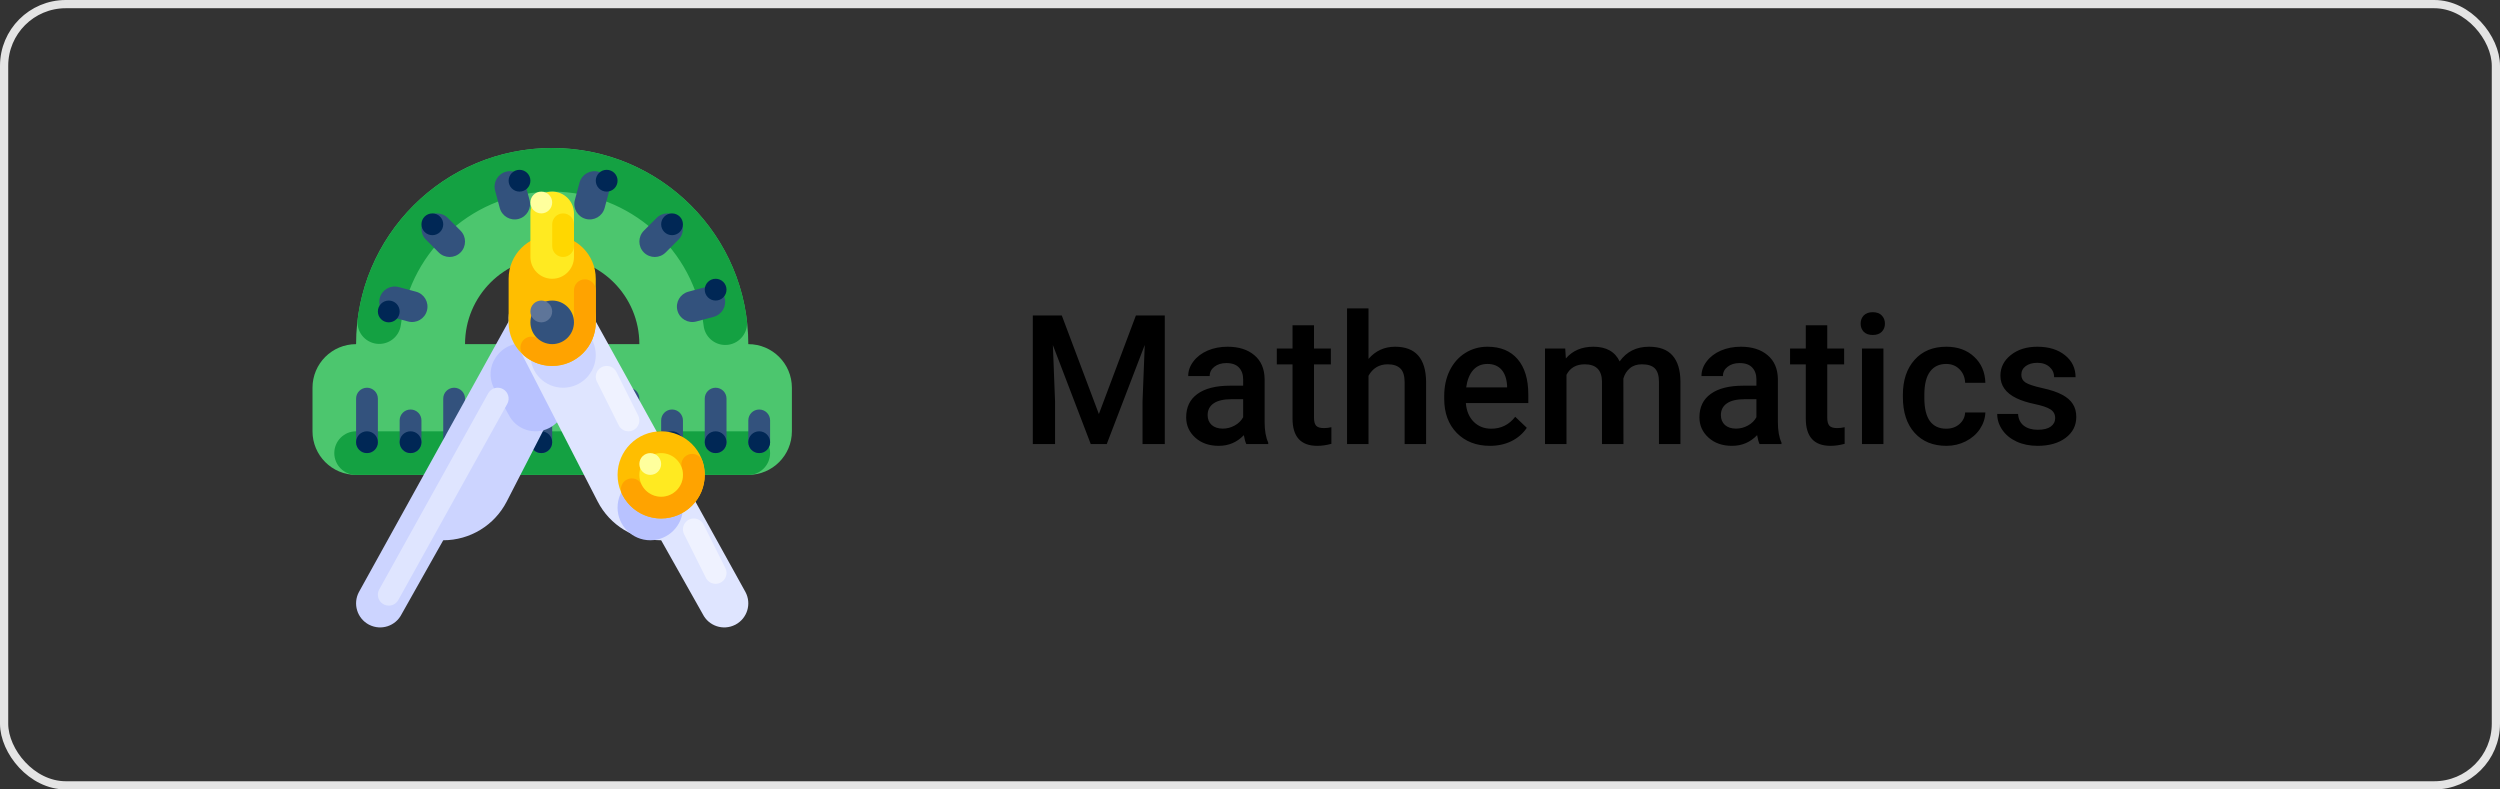 <svg width="152" height="48" viewBox="0 0 152 48" fill="none" xmlns="http://www.w3.org/2000/svg">
<rect x="0" y="0" width="152" height="48" fill="#333333" stroke="none"/>
<rect x="0.25" y="0.25" width="151.5" height="47.5" rx="3.75" stroke="#E4E4E4" stroke-width="0.5"/>
<path d="M64.557 19.18L66.812 25.174L69.063 19.18H70.819V27H69.466V24.422L69.6 20.974L67.29 27H66.318L64.014 20.979L64.148 24.422V27H62.795V19.18H64.557ZM75.777 27C75.72 26.889 75.669 26.708 75.626 26.457C75.211 26.891 74.703 27.107 74.101 27.107C73.517 27.107 73.041 26.941 72.672 26.608C72.303 26.275 72.119 25.863 72.119 25.373C72.119 24.753 72.348 24.279 72.807 23.949C73.269 23.616 73.927 23.45 74.783 23.45H75.584V23.068C75.584 22.768 75.499 22.528 75.331 22.349C75.163 22.166 74.907 22.075 74.563 22.075C74.266 22.075 74.022 22.15 73.832 22.3C73.643 22.447 73.548 22.635 73.548 22.864H72.243C72.243 22.546 72.348 22.248 72.56 21.973C72.771 21.693 73.057 21.475 73.419 21.317C73.784 21.16 74.191 21.081 74.638 21.081C75.319 21.081 75.861 21.253 76.266 21.597C76.67 21.937 76.878 22.417 76.889 23.036V25.657C76.889 26.18 76.962 26.597 77.109 26.909V27H75.777ZM74.343 26.06C74.601 26.06 74.842 25.997 75.068 25.872C75.297 25.747 75.469 25.578 75.584 25.367V24.271H74.88C74.397 24.271 74.033 24.356 73.79 24.524C73.546 24.692 73.424 24.93 73.424 25.238C73.424 25.489 73.507 25.689 73.671 25.84C73.84 25.987 74.064 26.06 74.343 26.06ZM79.891 19.776V21.189H80.917V22.155H79.891V25.399C79.891 25.621 79.934 25.783 80.02 25.883C80.109 25.98 80.267 26.028 80.493 26.028C80.643 26.028 80.795 26.01 80.949 25.974V26.984C80.652 27.066 80.366 27.107 80.09 27.107C79.087 27.107 78.586 26.554 78.586 25.448V22.155H77.63V21.189H78.586V19.776H79.891ZM83.205 21.822C83.631 21.328 84.17 21.081 84.822 21.081C86.061 21.081 86.689 21.788 86.707 23.203V27H85.402V23.251C85.402 22.85 85.314 22.567 85.139 22.402C84.967 22.234 84.713 22.15 84.376 22.15C83.853 22.15 83.463 22.383 83.205 22.848V27H81.9V18.75H83.205V21.822ZM90.59 27.107C89.763 27.107 89.092 26.848 88.576 26.329C88.064 25.806 87.808 25.111 87.808 24.245V24.084C87.808 23.503 87.919 22.986 88.141 22.531C88.367 22.073 88.682 21.717 89.086 21.462C89.491 21.208 89.942 21.081 90.44 21.081C91.231 21.081 91.842 21.334 92.272 21.838C92.705 22.343 92.921 23.058 92.921 23.981V24.508H89.124C89.163 24.988 89.323 25.367 89.602 25.646C89.885 25.926 90.239 26.065 90.665 26.065C91.263 26.065 91.751 25.824 92.126 25.34L92.83 26.012C92.597 26.359 92.286 26.629 91.895 26.823C91.509 27.012 91.074 27.107 90.59 27.107ZM90.435 22.128C90.076 22.128 89.787 22.254 89.564 22.504C89.346 22.755 89.206 23.104 89.145 23.552H91.632V23.455C91.604 23.018 91.487 22.689 91.283 22.467C91.079 22.241 90.796 22.128 90.435 22.128ZM95.166 21.189L95.204 21.795C95.612 21.319 96.171 21.081 96.88 21.081C97.657 21.081 98.189 21.378 98.475 21.973C98.898 21.378 99.492 21.081 100.258 21.081C100.899 21.081 101.375 21.258 101.687 21.613C102.002 21.967 102.163 22.49 102.17 23.181V27H100.865V23.219C100.865 22.85 100.785 22.58 100.624 22.408C100.462 22.236 100.196 22.15 99.823 22.15C99.526 22.15 99.283 22.23 99.093 22.392C98.907 22.549 98.776 22.757 98.701 23.015L98.706 27H97.401V23.176C97.383 22.492 97.034 22.15 96.353 22.15C95.831 22.15 95.46 22.363 95.242 22.789V27H93.936V21.189H95.166ZM106.983 27C106.926 26.889 106.875 26.708 106.833 26.457C106.417 26.891 105.909 27.107 105.307 27.107C104.723 27.107 104.247 26.941 103.878 26.608C103.51 26.275 103.325 25.863 103.325 25.373C103.325 24.753 103.554 24.279 104.013 23.949C104.475 23.616 105.133 23.45 105.989 23.45H106.79V23.068C106.79 22.768 106.705 22.528 106.537 22.349C106.369 22.166 106.113 22.075 105.769 22.075C105.472 22.075 105.228 22.15 105.039 22.3C104.849 22.447 104.754 22.635 104.754 22.864H103.449C103.449 22.546 103.554 22.248 103.766 21.973C103.977 21.693 104.263 21.475 104.625 21.317C104.99 21.16 105.397 21.081 105.844 21.081C106.525 21.081 107.067 21.253 107.472 21.597C107.876 21.937 108.084 22.417 108.095 23.036V25.657C108.095 26.18 108.168 26.597 108.315 26.909V27H106.983ZM105.549 26.06C105.807 26.06 106.048 25.997 106.274 25.872C106.503 25.747 106.675 25.578 106.79 25.367V24.271H106.086C105.603 24.271 105.239 24.356 104.996 24.524C104.752 24.692 104.63 24.93 104.63 25.238C104.63 25.489 104.713 25.689 104.877 25.84C105.046 25.987 105.27 26.06 105.549 26.06ZM111.097 19.776V21.189H112.123V22.155H111.097V25.399C111.097 25.621 111.14 25.783 111.226 25.883C111.316 25.98 111.473 26.028 111.699 26.028C111.849 26.028 112.001 26.01 112.155 25.974V26.984C111.858 27.066 111.572 27.107 111.296 27.107C110.293 27.107 109.792 26.554 109.792 25.448V22.155H108.836V21.189H109.792V19.776H111.097ZM114.513 27H113.208V21.189H114.513V27ZM113.127 19.679C113.127 19.479 113.19 19.312 113.315 19.18C113.444 19.047 113.627 18.981 113.863 18.981C114.1 18.981 114.282 19.047 114.411 19.18C114.54 19.312 114.604 19.479 114.604 19.679C114.604 19.876 114.54 20.041 114.411 20.173C114.282 20.302 114.1 20.367 113.863 20.367C113.627 20.367 113.444 20.302 113.315 20.173C113.19 20.041 113.127 19.876 113.127 19.679ZM118.327 26.065C118.653 26.065 118.923 25.971 119.138 25.781C119.353 25.591 119.467 25.356 119.481 25.077H120.711C120.697 25.439 120.584 25.777 120.373 26.092C120.162 26.404 119.875 26.651 119.514 26.834C119.152 27.016 118.762 27.107 118.343 27.107C117.53 27.107 116.885 26.844 116.409 26.318C115.933 25.791 115.695 25.065 115.695 24.137V24.003C115.695 23.119 115.931 22.411 116.404 21.881C116.876 21.348 117.521 21.081 118.337 21.081C119.028 21.081 119.591 21.283 120.024 21.688C120.461 22.089 120.69 22.617 120.711 23.273H119.481C119.467 22.939 119.353 22.666 119.138 22.451C118.926 22.236 118.656 22.128 118.327 22.128C117.904 22.128 117.578 22.282 117.349 22.59C117.12 22.895 117.004 23.358 117 23.981V24.191C117 24.821 117.113 25.292 117.338 25.604C117.568 25.912 117.897 26.065 118.327 26.065ZM124.955 25.421C124.955 25.188 124.858 25.011 124.665 24.889C124.475 24.767 124.158 24.66 123.714 24.567C123.27 24.474 122.899 24.356 122.602 24.212C121.95 23.897 121.625 23.441 121.625 22.843C121.625 22.341 121.836 21.922 122.258 21.586C122.681 21.249 123.218 21.081 123.87 21.081C124.564 21.081 125.125 21.253 125.551 21.597C125.98 21.94 126.195 22.386 126.195 22.934H124.89C124.89 22.683 124.797 22.476 124.611 22.311C124.425 22.143 124.178 22.059 123.87 22.059C123.583 22.059 123.349 22.125 123.166 22.257C122.987 22.39 122.897 22.567 122.897 22.789C122.897 22.99 122.982 23.145 123.15 23.256C123.318 23.367 123.658 23.48 124.17 23.595C124.682 23.706 125.083 23.84 125.374 23.998C125.667 24.151 125.884 24.338 126.023 24.556C126.167 24.775 126.238 25.04 126.238 25.351C126.238 25.874 126.022 26.298 125.588 26.624C125.155 26.946 124.588 27.107 123.886 27.107C123.41 27.107 122.985 27.021 122.613 26.85C122.24 26.678 121.95 26.441 121.743 26.141C121.535 25.84 121.431 25.516 121.431 25.169H122.699C122.717 25.476 122.833 25.715 123.048 25.883C123.263 26.047 123.547 26.13 123.902 26.13C124.246 26.13 124.507 26.065 124.686 25.936C124.865 25.804 124.955 25.632 124.955 25.421Z" fill="black"/>
<path d="M45.497 20.924C45.497 14.338 40.159 9 33.574 9C26.988 9 21.65 14.338 21.65 20.924C20.186 20.924 19 22.11 19 23.574V26.223C19 27.687 20.186 28.873 21.65 28.873H45.497C46.961 28.873 48.147 27.687 48.147 26.223V23.574C48.147 22.11 46.961 20.924 45.497 20.924ZM33.574 15.624C36.501 15.624 38.873 17.997 38.873 20.924H28.274C28.274 17.997 30.647 15.624 33.574 15.624C33.574 15.624 33.574 15.624 33.574 15.624Z" fill="#4CC66E"/>
<path d="M33.574 9H33.523C33.522 9 33.519 9 33.518 9H33.499L33.495 9H33.467L33.458 9H33.457C33.454 9 33.452 9 33.449 9H33.446L33.439 9.001H33.436C33.434 9.001 33.432 9.001 33.43 9.001L33.426 9.001H33.411L33.407 9.001H33.398L33.393 9.001H33.384L33.38 9.001H33.37L33.364 9.001H33.361L33.354 9.002H33.352C33.349 9.002 33.346 9.002 33.344 9.002H33.34L33.333 9.002L33.33 9.002H33.324L33.321 9.002H33.315L33.311 9.002L33.306 9.003H33.301C33.3 9.003 33.298 9.003 33.296 9.003H33.292L33.287 9.003L33.283 9.003C33.281 9.003 33.279 9.003 33.278 9.003L33.274 9.003L33.269 9.004H33.264L33.259 9.004L33.255 9.004L33.249 9.004H33.246C33.244 9.004 33.241 9.004 33.239 9.004L33.237 9.004C33.233 9.004 33.231 9.005 33.227 9.005L33.226 9.005L33.218 9.005H33.216L33.209 9.005L33.205 9.005L33.2 9.005L33.196 9.006C33.194 9.006 33.193 9.006 33.191 9.006L33.186 9.006L33.181 9.006H33.177L33.172 9.006L33.168 9.007L33.163 9.007L33.159 9.007L33.154 9.007L33.15 9.007L33.144 9.007H33.14L33.135 9.008H33.131L33.125 9.008H33.122L33.113 9.008L33.11 9.009L33.103 9.009L33.1 9.009L33.094 9.009L33.091 9.009L33.085 9.01L33.082 9.01L33.076 9.01L33.072 9.01L33.066 9.011L33.063 9.011L33.057 9.011L33.053 9.011L33.048 9.011L33.044 9.012L33.039 9.012L33.035 9.012L33.029 9.012L33.026 9.012L33.02 9.013L33.017 9.013L33.008 9.013H33.008C33.004 9.013 33.001 9.014 32.998 9.014H32.996L32.989 9.014L32.986 9.014L32.98 9.015L32.976 9.015L32.971 9.015L32.966 9.015L32.962 9.016L32.957 9.016L32.952 9.016L32.948 9.016L32.943 9.016L32.939 9.017L32.934 9.017L32.93 9.017L32.925 9.018L32.92 9.018L32.916 9.018L32.911 9.018L32.907 9.018L32.902 9.019C32.901 9.019 32.898 9.019 32.897 9.019L32.893 9.019C32.89 9.019 32.887 9.019 32.884 9.02L32.88 9.02L32.875 9.02L32.871 9.021L32.866 9.021L32.861 9.021L32.856 9.021L32.852 9.022L32.847 9.022L32.843 9.022L32.838 9.022L32.834 9.023L32.829 9.023L32.825 9.023L32.816 9.024L32.811 9.024L32.806 9.024C32.805 9.024 32.803 9.025 32.802 9.025L32.797 9.025L32.792 9.025L32.788 9.025L32.783 9.026L32.779 9.026C32.776 9.026 32.773 9.027 32.77 9.027L32.766 9.027L32.761 9.027L32.757 9.028C32.756 9.028 32.754 9.028 32.752 9.028L32.748 9.028L32.742 9.028L32.739 9.029L32.733 9.029L32.729 9.03L32.724 9.03L32.72 9.03L32.715 9.03L32.711 9.031L32.706 9.031L32.702 9.031L32.697 9.032L32.693 9.032L32.688 9.033L32.684 9.033L32.678 9.033L32.674 9.033L32.669 9.034L32.665 9.034L32.656 9.035L32.653 9.035L32.647 9.036L32.644 9.036L32.638 9.036L32.634 9.037L32.629 9.037L32.625 9.037L32.62 9.038L32.616 9.038L32.611 9.038L32.607 9.039L32.602 9.039L32.598 9.039L32.592 9.04L32.589 9.04L32.583 9.041L32.579 9.041L32.574 9.041L32.57 9.042L32.564 9.042L32.561 9.042L32.552 9.043H32.552C32.549 9.043 32.546 9.044 32.543 9.044L32.539 9.044L32.534 9.045L32.53 9.045L32.525 9.046L32.521 9.046L32.516 9.046L32.511 9.047L32.507 9.047L32.502 9.048L32.493 9.048L32.489 9.049L32.485 9.049L32.479 9.05L32.475 9.05L32.47 9.05L32.466 9.051L32.461 9.051L32.457 9.052L32.451 9.052L32.448 9.053L32.441 9.053L32.439 9.053C32.436 9.054 32.433 9.054 32.43 9.054L32.426 9.055L32.421 9.055L32.417 9.055L32.412 9.056L32.408 9.056L32.403 9.057L32.399 9.057L32.394 9.058L32.389 9.058L32.385 9.059L32.38 9.059L32.376 9.059L32.371 9.06L32.367 9.06L32.362 9.061L32.358 9.061C32.357 9.061 32.354 9.062 32.353 9.062L32.349 9.062L32.344 9.063L32.34 9.063L32.335 9.063L32.331 9.064C32.328 9.064 32.326 9.064 32.324 9.065C32.321 9.065 32.32 9.065 32.317 9.065L32.313 9.066L32.308 9.066L32.304 9.067L32.299 9.067L32.295 9.068L32.29 9.068L32.286 9.069L32.281 9.069L32.276 9.07L32.272 9.07L32.263 9.071L32.259 9.072L32.254 9.072L32.25 9.072L32.245 9.073L32.241 9.074L32.236 9.074L32.232 9.074L32.227 9.075L32.223 9.075L32.218 9.076L32.209 9.077L32.205 9.078L32.2 9.078L32.196 9.079L32.192 9.079L32.187 9.08L32.183 9.08C32.181 9.08 32.18 9.08 32.178 9.081L32.174 9.081L32.169 9.082L32.165 9.082L32.16 9.083L32.156 9.083L32.151 9.084L32.147 9.084L32.142 9.085L32.138 9.085L32.133 9.086L32.128 9.087L32.12 9.088L32.115 9.088L32.111 9.089L32.102 9.09L32.099 9.09L32.088 9.091L32.084 9.092L32.08 9.093L32.075 9.093C32.074 9.093 32.072 9.094 32.07 9.094L32.066 9.094L32.061 9.095L32.057 9.095L32.052 9.096L32.048 9.097L32.044 9.097L32.035 9.098L32.03 9.099L32.026 9.1L32.021 9.1L32.017 9.101L32.012 9.101L32.008 9.102L32.003 9.103L31.999 9.103L31.992 9.104L31.986 9.105L31.981 9.106L31.976 9.106L31.972 9.107L31.968 9.107L31.963 9.108L31.959 9.109L31.954 9.109L31.95 9.11L31.945 9.11L31.94 9.111L31.936 9.112L31.932 9.112L31.927 9.113L31.923 9.114L31.918 9.114L31.914 9.115L31.91 9.115L31.905 9.116L31.901 9.117L31.896 9.117L31.891 9.118L31.887 9.118L31.883 9.119C31.88 9.12 31.877 9.12 31.874 9.12L31.865 9.122L31.86 9.122L31.856 9.123L31.852 9.123C31.85 9.124 31.848 9.124 31.847 9.124L31.843 9.125L31.834 9.126C31.832 9.126 31.831 9.127 31.829 9.127L31.825 9.127L31.82 9.128L31.816 9.129C31.814 9.129 31.813 9.129 31.811 9.129L31.807 9.13L31.802 9.131L31.798 9.131L31.794 9.132L31.789 9.133L31.785 9.133L31.776 9.135L31.773 9.135C31.769 9.136 31.765 9.136 31.762 9.137L31.759 9.137L31.753 9.138L31.75 9.139C31.748 9.139 31.746 9.139 31.745 9.139L31.741 9.14L31.736 9.141L31.732 9.141L31.727 9.142L31.723 9.143L31.718 9.144L31.714 9.144L31.709 9.145L31.705 9.146L31.7 9.146L31.696 9.147L31.692 9.148L31.687 9.148L31.682 9.149L31.679 9.15L31.674 9.151L31.67 9.151C31.663 9.152 31.657 9.153 31.65 9.154L31.648 9.155L31.642 9.156L31.639 9.156L31.634 9.157L31.63 9.158L31.625 9.158L31.621 9.159L31.616 9.16L31.612 9.161L31.607 9.161L31.603 9.162L31.599 9.163L31.595 9.163L31.59 9.164L31.586 9.165L31.581 9.166L31.577 9.166L31.572 9.167L31.568 9.168L31.563 9.169L31.56 9.169C31.553 9.17 31.546 9.172 31.539 9.173L31.537 9.173C31.535 9.174 31.533 9.174 31.531 9.174L31.529 9.175L31.523 9.176L31.519 9.176L31.515 9.177L31.511 9.178L31.506 9.179L31.502 9.179L31.497 9.18L31.493 9.181C31.492 9.181 31.49 9.182 31.488 9.182L31.484 9.182L31.479 9.183L31.476 9.184L31.47 9.185L31.468 9.185L31.461 9.187L31.459 9.187L31.453 9.188L31.451 9.188C31.444 9.19 31.437 9.191 31.43 9.192L31.427 9.193L31.422 9.194L31.418 9.194L31.414 9.195L31.409 9.196L31.404 9.197L31.401 9.198L31.395 9.199L31.392 9.199L31.387 9.2L31.383 9.201L31.378 9.202L31.374 9.202L31.369 9.203L31.365 9.204L31.361 9.205L31.357 9.206L31.352 9.207L31.348 9.207L31.343 9.208L31.34 9.209C31.333 9.21 31.326 9.212 31.319 9.213L31.317 9.213L31.311 9.214L31.308 9.215L31.303 9.216L31.3 9.217L31.295 9.218L31.291 9.218L31.286 9.219L31.282 9.22C31.28 9.22 31.279 9.221 31.277 9.221L31.274 9.222L31.268 9.223L31.265 9.223L31.259 9.225L31.256 9.225L31.251 9.226L31.248 9.227L31.242 9.228L31.241 9.228C31.23 9.23 31.219 9.232 31.209 9.235H31.208L31.201 9.236L31.199 9.236L31.193 9.238L31.191 9.238L31.185 9.239L31.182 9.24L31.176 9.241L31.173 9.242L31.167 9.243L31.165 9.243L31.159 9.245L31.156 9.245L31.15 9.246L31.148 9.247C31.146 9.248 31.143 9.248 31.141 9.248L31.139 9.249L31.133 9.25L31.132 9.25C31.121 9.253 31.11 9.255 31.099 9.257L31.099 9.257L31.093 9.259L31.09 9.259L31.085 9.26L31.081 9.261L31.076 9.262L31.073 9.263C31.071 9.263 31.069 9.264 31.067 9.264L31.064 9.264L31.059 9.266L31.055 9.266L31.05 9.267L31.047 9.268L31.041 9.269L31.039 9.27L31.033 9.271L31.031 9.272L31.024 9.273L31.023 9.274L31.016 9.275L31.015 9.275L30.991 9.281L30.991 9.281C30.988 9.281 30.986 9.282 30.984 9.282L30.982 9.283L30.976 9.284L30.973 9.284L30.967 9.286L30.964 9.287L30.959 9.288L30.956 9.288L30.95 9.29L30.947 9.29L30.941 9.292L30.939 9.292L30.933 9.294L30.93 9.294L30.924 9.296L30.922 9.296L30.915 9.298L30.915 9.298C30.904 9.3 30.893 9.303 30.882 9.305H30.882L30.875 9.307L30.873 9.307L30.867 9.309L30.865 9.309C30.863 9.31 30.861 9.31 30.859 9.311L30.856 9.311L30.85 9.313L30.847 9.313L30.842 9.315L30.839 9.315L30.833 9.316L30.831 9.317C30.829 9.318 30.826 9.318 30.825 9.318L30.822 9.319L30.816 9.321L30.814 9.321C30.811 9.322 30.809 9.322 30.807 9.322L30.807 9.323C30.796 9.325 30.785 9.328 30.774 9.33L30.767 9.332L30.765 9.333L30.759 9.334L30.757 9.335C30.755 9.335 30.753 9.336 30.751 9.336L30.748 9.337L30.742 9.338L30.74 9.339L30.734 9.34L30.723 9.343L30.717 9.344L30.715 9.345L30.708 9.347L30.707 9.347C30.691 9.351 30.674 9.355 30.659 9.359L30.658 9.359L30.651 9.361L30.649 9.361C30.647 9.362 30.645 9.362 30.643 9.363L30.641 9.363L30.635 9.365L30.633 9.365L30.626 9.367L30.624 9.368L30.618 9.369L30.616 9.37L30.609 9.371L30.608 9.372C30.605 9.373 30.603 9.373 30.601 9.374L30.6 9.374C30.587 9.377 30.573 9.381 30.559 9.384C30.557 9.385 30.555 9.385 30.553 9.386L30.551 9.387L30.544 9.388L30.542 9.389C30.54 9.389 30.538 9.39 30.536 9.39L30.534 9.391L30.528 9.393L30.526 9.393C30.523 9.394 30.521 9.394 30.519 9.395L30.517 9.395L30.511 9.397L30.509 9.398L30.503 9.399L30.5 9.4C30.498 9.4 30.496 9.401 30.494 9.402L30.493 9.402C30.477 9.406 30.461 9.411 30.445 9.415L30.437 9.417L30.436 9.417L30.429 9.419L30.427 9.42C30.425 9.42 30.423 9.421 30.421 9.421L30.419 9.422C30.417 9.423 30.415 9.423 30.413 9.424L30.41 9.424C30.408 9.425 30.406 9.425 30.404 9.426L30.402 9.426L30.396 9.428L30.394 9.429L30.387 9.431L30.387 9.431C30.371 9.435 30.355 9.44 30.339 9.444L30.338 9.444C30.335 9.445 30.333 9.446 30.331 9.446L30.33 9.447L30.323 9.449L30.321 9.449C30.319 9.45 30.317 9.45 30.314 9.451L30.313 9.451C30.311 9.452 30.308 9.453 30.306 9.453L30.304 9.454L30.298 9.456L30.296 9.456L30.29 9.458L30.288 9.459L30.281 9.46L30.28 9.461C30.265 9.465 30.249 9.47 30.233 9.474L30.232 9.475L30.226 9.477L30.223 9.477L30.217 9.479L30.215 9.479L30.209 9.481L30.207 9.482C30.205 9.482 30.202 9.483 30.2 9.484L30.199 9.484L30.192 9.486L30.191 9.487C30.188 9.488 30.186 9.488 30.183 9.489L30.183 9.489C30.164 9.495 30.146 9.5 30.127 9.506L30.127 9.506L30.119 9.508L30.118 9.508C30.116 9.509 30.113 9.51 30.111 9.511L30.11 9.511L30.103 9.513L30.102 9.513L30.095 9.516L30.093 9.516L30.087 9.518L30.085 9.518C30.083 9.519 30.081 9.52 30.078 9.52L30.078 9.521C30.059 9.526 30.04 9.532 30.021 9.538L30.014 9.54L30.013 9.541C30.011 9.541 30.008 9.542 30.006 9.543L30.005 9.543L29.998 9.546L29.997 9.546C29.994 9.546 29.992 9.547 29.989 9.548L29.989 9.548L29.981 9.551H29.981C29.959 9.558 29.938 9.564 29.917 9.571C29.914 9.572 29.912 9.573 29.909 9.574L29.909 9.574C29.906 9.575 29.904 9.575 29.901 9.576L29.9 9.577C29.898 9.577 29.896 9.578 29.893 9.579L29.892 9.579C29.89 9.58 29.887 9.581 29.885 9.582L29.884 9.582C29.882 9.583 29.879 9.583 29.877 9.584C29.853 9.592 29.829 9.6 29.805 9.608L29.804 9.608L29.797 9.61L29.796 9.611C29.794 9.612 29.791 9.612 29.789 9.613L29.788 9.613C29.785 9.614 29.783 9.615 29.781 9.616L29.78 9.616C29.777 9.617 29.775 9.618 29.773 9.619L29.772 9.619C29.751 9.626 29.73 9.633 29.709 9.64L29.708 9.64C29.706 9.641 29.703 9.642 29.701 9.643L29.7 9.643C29.698 9.644 29.696 9.645 29.693 9.646L29.692 9.646L29.685 9.648L29.684 9.649L29.677 9.651L29.676 9.651C29.674 9.652 29.671 9.653 29.669 9.654H29.669C29.645 9.662 29.621 9.671 29.597 9.679L29.597 9.679L29.59 9.682L29.589 9.682C29.586 9.683 29.584 9.684 29.582 9.685L29.581 9.685C29.578 9.686 29.576 9.687 29.573 9.688H29.573C29.544 9.698 29.515 9.708 29.486 9.719H29.486C29.455 9.731 29.424 9.742 29.392 9.754L29.391 9.754L29.384 9.757L29.384 9.757C29.381 9.758 29.379 9.759 29.376 9.76L29.376 9.76C29.35 9.77 29.324 9.78 29.298 9.79H29.297C29.295 9.791 29.292 9.792 29.29 9.793C29.287 9.794 29.285 9.795 29.282 9.796H29.282L29.274 9.799C29.271 9.8 29.269 9.801 29.266 9.802L29.266 9.802C29.235 9.814 29.204 9.826 29.172 9.839C29.172 9.839 29.173 9.839 29.172 9.839C26.186 11.029 23.804 13.371 22.564 16.338C22.563 16.34 22.562 16.343 22.561 16.345H22.56C22.547 16.379 22.533 16.412 22.519 16.446H22.519C22.509 16.472 22.498 16.498 22.488 16.524L22.488 16.524C22.487 16.527 22.486 16.529 22.485 16.532V16.532C22.484 16.535 22.483 16.537 22.482 16.539L22.482 16.54C22.481 16.543 22.48 16.545 22.479 16.547H22.479L22.476 16.555V16.555C22.465 16.581 22.455 16.607 22.445 16.633L22.445 16.634L22.442 16.641L22.442 16.642L22.439 16.648L22.439 16.65L22.436 16.657L22.436 16.658C22.435 16.66 22.434 16.662 22.433 16.665L22.433 16.665C22.425 16.686 22.417 16.706 22.409 16.727L22.409 16.728C22.408 16.73 22.407 16.733 22.406 16.735L22.406 16.736C22.405 16.738 22.404 16.74 22.404 16.742L22.403 16.744L22.401 16.751L22.4 16.752C22.399 16.754 22.398 16.756 22.398 16.759L22.397 16.76L22.395 16.767L22.394 16.768L22.392 16.775L22.391 16.776C22.385 16.794 22.378 16.812 22.371 16.83C22.371 16.83 22.371 16.83 22.371 16.83L22.369 16.837L22.368 16.839C22.367 16.84 22.366 16.843 22.366 16.845L22.365 16.846C22.364 16.849 22.363 16.851 22.363 16.853L22.362 16.855C22.361 16.857 22.36 16.859 22.36 16.861L22.359 16.863L22.357 16.869L22.357 16.871L22.354 16.878V16.878C22.347 16.896 22.341 16.914 22.334 16.932L22.334 16.933C22.333 16.936 22.332 16.938 22.331 16.94L22.331 16.941C22.33 16.944 22.329 16.946 22.328 16.948L22.328 16.949L22.326 16.956L22.325 16.957L22.323 16.964L22.323 16.965L22.32 16.972L22.32 16.973L22.317 16.981L22.317 16.981C22.312 16.997 22.306 17.012 22.301 17.027L22.3 17.029L22.298 17.035L22.298 17.037L22.295 17.043L22.293 17.051L22.292 17.053L22.29 17.059L22.289 17.061C22.288 17.064 22.288 17.065 22.287 17.068L22.287 17.069C22.286 17.071 22.285 17.073 22.284 17.076L22.284 17.077C22.283 17.08 22.282 17.082 22.281 17.084V17.084C22.276 17.1 22.271 17.116 22.265 17.132L22.265 17.132L22.263 17.139L22.262 17.141C22.262 17.143 22.261 17.145 22.26 17.147L22.26 17.149L22.258 17.155L22.257 17.157L22.255 17.163L22.254 17.165L22.252 17.172L22.252 17.173L22.249 17.18L22.249 17.181C22.248 17.184 22.247 17.186 22.247 17.188L22.246 17.189C22.242 17.202 22.238 17.215 22.234 17.228L22.233 17.228C22.233 17.231 22.232 17.233 22.231 17.235L22.231 17.237C22.23 17.239 22.229 17.241 22.229 17.243L22.228 17.245C22.227 17.247 22.227 17.249 22.226 17.251L22.225 17.253C22.225 17.255 22.224 17.257 22.224 17.259L22.223 17.262L22.221 17.267L22.22 17.27C22.219 17.272 22.219 17.274 22.218 17.276L22.217 17.278L22.215 17.284C22.215 17.284 22.215 17.286 22.215 17.287L22.213 17.292L22.212 17.295L22.21 17.301L22.21 17.301C22.207 17.311 22.203 17.321 22.2 17.331L22.2 17.333C22.199 17.335 22.199 17.337 22.198 17.339L22.197 17.341L22.195 17.347L22.195 17.35L22.193 17.355L22.192 17.358C22.191 17.36 22.191 17.362 22.19 17.364L22.189 17.366C22.189 17.369 22.188 17.37 22.188 17.372L22.187 17.374C22.186 17.376 22.186 17.378 22.185 17.381L22.184 17.383C22.184 17.385 22.183 17.387 22.183 17.389L22.182 17.391L22.18 17.397L22.179 17.399C22.175 17.411 22.172 17.424 22.168 17.437L22.167 17.438C22.167 17.44 22.166 17.442 22.165 17.445L22.165 17.446C22.164 17.449 22.164 17.45 22.163 17.453L22.162 17.455L22.16 17.461C22.16 17.462 22.16 17.462 22.16 17.463C22.159 17.465 22.159 17.467 22.158 17.469L22.157 17.472L22.155 17.477L22.155 17.48C22.154 17.482 22.153 17.484 22.153 17.485L22.152 17.488C22.152 17.49 22.151 17.492 22.15 17.494L22.15 17.496L22.148 17.502L22.148 17.504C22.147 17.506 22.146 17.508 22.145 17.511L22.145 17.511C22.142 17.521 22.139 17.531 22.137 17.541L22.136 17.544C22.135 17.545 22.134 17.547 22.134 17.549L22.133 17.552C22.133 17.554 22.132 17.556 22.131 17.557L22.131 17.561L22.129 17.566L22.128 17.569C22.128 17.57 22.127 17.573 22.127 17.574L22.126 17.577C22.125 17.579 22.125 17.581 22.124 17.583L22.123 17.585L22.122 17.591L22.121 17.593L22.119 17.599L22.119 17.602C22.118 17.604 22.117 17.606 22.117 17.608L22.116 17.61C22.113 17.62 22.11 17.63 22.107 17.64L22.107 17.641L22.105 17.647L22.105 17.649C22.104 17.651 22.104 17.653 22.103 17.655L22.102 17.657L22.101 17.663L22.1 17.666L22.099 17.671C22.098 17.672 22.098 17.674 22.098 17.675C22.097 17.676 22.097 17.678 22.096 17.68C22.096 17.681 22.096 17.682 22.095 17.683L22.094 17.688C22.094 17.689 22.093 17.691 22.093 17.692L22.091 17.697L22.091 17.7C22.09 17.701 22.09 17.703 22.089 17.705C22.089 17.706 22.088 17.707 22.088 17.708L22.087 17.714L22.086 17.716L22.084 17.722L22.084 17.724C22.083 17.728 22.081 17.733 22.08 17.737L22.08 17.739L22.078 17.744L22.077 17.747C22.077 17.749 22.076 17.751 22.076 17.753L22.075 17.756C22.075 17.757 22.074 17.759 22.074 17.761L22.073 17.764C22.072 17.766 22.072 17.767 22.071 17.769L22.07 17.773C22.07 17.774 22.07 17.776 22.069 17.778C22.069 17.779 22.069 17.78 22.068 17.781C22.068 17.783 22.067 17.785 22.067 17.786L22.066 17.79C22.065 17.791 22.065 17.793 22.064 17.794L22.064 17.798L22.062 17.803C22.062 17.804 22.061 17.806 22.061 17.807C22.061 17.808 22.06 17.81 22.06 17.811C22.059 17.813 22.059 17.814 22.059 17.815L22.058 17.82L22.057 17.824C22.056 17.825 22.056 17.827 22.055 17.829L22.055 17.831L22.049 17.85C22.049 17.852 22.049 17.853 22.049 17.854L22.047 17.859C22.047 17.86 22.047 17.861 22.046 17.862L22.045 17.867L22.044 17.871L22.043 17.876L22.042 17.879L22.041 17.884L22.04 17.888L22.038 17.893C22.038 17.894 22.038 17.895 22.037 17.896L22.036 17.901L22.035 17.905L22.034 17.91L22.033 17.913L22.032 17.919L22.031 17.922L22.029 17.927L22.029 17.93L22.027 17.936L22.027 17.938C22.025 17.945 22.023 17.951 22.021 17.958C22.021 17.959 22.021 17.96 22.021 17.961C22.02 17.962 22.02 17.964 22.019 17.966L22.018 17.97C22.018 17.971 22.018 17.973 22.017 17.974L22.016 17.978C22.016 17.98 22.016 17.981 22.015 17.983L22.014 17.987C22.014 17.988 22.013 17.989 22.013 17.991C22.013 17.993 22.012 17.994 22.012 17.995L22.011 18L22.01 18.004L22.009 18.009L22.008 18.012C22.007 18.014 22.007 18.015 22.007 18.017L22.006 18.021L22.004 18.026C22.004 18.027 22.004 18.028 22.003 18.029C22.003 18.031 22.003 18.033 22.002 18.034L22.001 18.039C22.001 18.04 22 18.041 22 18.043C22 18.044 22 18.045 21.999 18.047C21.998 18.049 21.998 18.053 21.997 18.056L21.996 18.06L21.995 18.063L21.994 18.069C21.994 18.07 21.993 18.071 21.993 18.072L21.992 18.077C21.991 18.078 21.991 18.08 21.991 18.081L21.99 18.085C21.989 18.087 21.989 18.088 21.988 18.09C21.988 18.091 21.988 18.093 21.988 18.094L21.986 18.099L21.985 18.103L21.984 18.107L21.983 18.112C21.983 18.113 21.983 18.114 21.982 18.116L21.981 18.12C21.981 18.122 21.981 18.123 21.98 18.125L21.979 18.129L21.978 18.133L21.977 18.138L21.976 18.142L21.975 18.146L21.974 18.151C21.974 18.152 21.973 18.153 21.973 18.154C21.972 18.157 21.972 18.161 21.971 18.163C21.971 18.165 21.97 18.166 21.97 18.168L21.969 18.172L21.968 18.176L21.967 18.18L21.965 18.189C21.965 18.191 21.964 18.192 21.964 18.193L21.963 18.198C21.963 18.2 21.962 18.201 21.962 18.202L21.961 18.206C21.961 18.208 21.96 18.209 21.96 18.211L21.959 18.215L21.958 18.22L21.957 18.224C21.957 18.225 21.956 18.227 21.956 18.228C21.956 18.23 21.955 18.231 21.955 18.233L21.954 18.237L21.953 18.241L21.952 18.246L21.951 18.25C21.951 18.251 21.95 18.253 21.95 18.255L21.949 18.258C21.948 18.261 21.948 18.264 21.947 18.267L21.947 18.268L21.945 18.276C21.945 18.277 21.945 18.278 21.944 18.28C21.944 18.281 21.944 18.283 21.943 18.284C21.943 18.285 21.942 18.287 21.942 18.288L21.941 18.293L21.94 18.297C21.94 18.299 21.94 18.3 21.939 18.302L21.938 18.306C21.938 18.308 21.938 18.309 21.937 18.311C21.937 18.312 21.937 18.313 21.936 18.314C21.936 18.316 21.936 18.318 21.935 18.319C21.935 18.321 21.935 18.322 21.934 18.323L21.933 18.328L21.933 18.331L21.931 18.337L21.931 18.34C21.93 18.342 21.93 18.344 21.929 18.346L21.929 18.349L21.927 18.355L21.927 18.358C21.926 18.36 21.926 18.363 21.925 18.365L21.925 18.366L21.923 18.374L21.922 18.378L21.921 18.384L21.92 18.387L21.919 18.393L21.918 18.396L21.917 18.402L21.916 18.405L21.915 18.41C21.915 18.412 21.915 18.413 21.915 18.414L21.913 18.419L21.913 18.423L21.912 18.428L21.911 18.432L21.91 18.437L21.909 18.441L21.908 18.445C21.908 18.447 21.907 18.448 21.907 18.449L21.906 18.455L21.905 18.458L21.904 18.464L21.903 18.467C21.903 18.47 21.902 18.471 21.902 18.474L21.902 18.476C21.901 18.479 21.9 18.481 21.9 18.484L21.899 18.485L21.898 18.493L21.897 18.496L21.896 18.502C21.896 18.503 21.896 18.505 21.895 18.506C21.895 18.507 21.895 18.509 21.894 18.511C21.894 18.512 21.894 18.513 21.893 18.515C21.893 18.516 21.893 18.518 21.893 18.519C21.892 18.521 21.892 18.522 21.892 18.524L21.891 18.528L21.89 18.532C21.89 18.534 21.889 18.536 21.889 18.537L21.888 18.541L21.887 18.546C21.887 18.547 21.887 18.549 21.886 18.55C21.886 18.552 21.886 18.553 21.885 18.555L21.885 18.558C21.884 18.56 21.884 18.562 21.883 18.564L21.883 18.567L21.881 18.574L21.881 18.576C21.879 18.585 21.878 18.594 21.876 18.603L21.875 18.604C21.875 18.607 21.875 18.609 21.874 18.611L21.873 18.614L21.872 18.62L21.872 18.623C21.871 18.625 21.871 18.627 21.871 18.629L21.87 18.632L21.869 18.638L21.868 18.641L21.867 18.646C21.867 18.648 21.867 18.649 21.867 18.65C21.866 18.652 21.866 18.654 21.866 18.655L21.865 18.659C21.865 18.661 21.864 18.662 21.864 18.664L21.863 18.668L21.862 18.674L21.862 18.677L21.86 18.683L21.86 18.685C21.859 18.688 21.859 18.691 21.858 18.693L21.858 18.694C21.857 18.7 21.856 18.706 21.855 18.712L21.855 18.714C21.854 18.716 21.854 18.719 21.853 18.721L21.851 18.733C21.851 18.735 21.85 18.737 21.85 18.739L21.849 18.742L21.848 18.748L21.848 18.751L21.847 18.757L21.846 18.76C21.846 18.762 21.845 18.764 21.845 18.766L21.845 18.768L21.843 18.775L21.843 18.777C21.842 18.779 21.842 18.782 21.842 18.784L21.841 18.786L21.84 18.793L21.84 18.795C21.838 18.801 21.837 18.807 21.836 18.813L21.836 18.814C21.836 18.817 21.835 18.819 21.835 18.822L21.834 18.824C21.834 18.826 21.834 18.828 21.833 18.831L21.833 18.833C21.832 18.835 21.832 18.838 21.832 18.84L21.831 18.842L21.83 18.849L21.829 18.852C21.829 18.854 21.829 18.856 21.828 18.858C21.828 18.859 21.828 18.86 21.828 18.86L21.827 18.867L21.826 18.869L21.825 18.876L21.825 18.878C21.825 18.881 21.824 18.883 21.824 18.885L21.823 18.887C21.823 18.89 21.822 18.892 21.822 18.895L21.822 18.896L21.82 18.905V18.905C21.819 18.914 21.817 18.923 21.816 18.933V18.933C21.815 18.936 21.814 18.939 21.814 18.942L21.814 18.943C21.813 18.946 21.813 18.948 21.813 18.951L21.812 18.953C21.812 18.955 21.812 18.957 21.811 18.959L21.811 18.962L21.81 18.968L21.809 18.971C21.809 18.973 21.809 18.975 21.808 18.977L21.808 18.98C21.807 18.982 21.807 18.984 21.807 18.987L21.806 18.989C21.806 18.991 21.806 18.994 21.805 18.996C21.805 18.997 21.805 18.997 21.805 18.998L21.804 19.006L21.803 19.007C21.803 19.01 21.803 19.012 21.802 19.015L21.802 19.016C21.8 19.025 21.799 19.034 21.797 19.043L21.797 19.044C21.797 19.047 21.797 19.05 21.796 19.052L21.796 19.054L21.795 19.061L21.794 19.064C21.794 19.066 21.794 19.068 21.793 19.07L21.793 19.073L21.791 19.079L21.791 19.082L21.79 19.088L21.79 19.091C21.789 19.093 21.789 19.095 21.789 19.097L21.788 19.1L21.787 19.106C21.787 19.107 21.787 19.108 21.787 19.109C21.787 19.111 21.786 19.113 21.786 19.116L21.786 19.118C21.784 19.13 21.782 19.142 21.78 19.154L21.78 19.155L21.779 19.163L21.779 19.165C21.778 19.167 21.778 19.17 21.777 19.172L21.777 19.174C21.777 19.177 21.776 19.179 21.776 19.181L21.776 19.184L21.775 19.19L21.774 19.193C21.774 19.195 21.774 19.197 21.774 19.199L21.773 19.202C21.773 19.204 21.773 19.206 21.772 19.209L21.772 19.21L21.771 19.218L21.771 19.22L21.77 19.227L21.769 19.229C21.768 19.241 21.766 19.253 21.764 19.265L21.764 19.266C21.764 19.269 21.763 19.271 21.763 19.274L21.763 19.276C21.762 19.279 21.762 19.281 21.762 19.284L21.761 19.285L21.761 19.293L21.76 19.295C21.76 19.297 21.76 19.299 21.759 19.302L21.759 19.304L21.758 19.311L21.758 19.313L21.757 19.32L21.757 19.322C21.756 19.324 21.756 19.327 21.756 19.329L21.755 19.331C21.755 19.334 21.755 19.337 21.754 19.34C21.754 19.34 21.754 19.34 21.754 19.34C21.753 19.352 21.751 19.365 21.749 19.377L21.749 19.378C21.749 19.381 21.748 19.383 21.748 19.386L21.748 19.388C21.748 19.39 21.747 19.393 21.747 19.395L21.747 19.397C21.747 19.399 21.746 19.402 21.746 19.404L21.746 19.407C21.745 19.409 21.745 19.411 21.745 19.414L21.744 19.415C21.744 19.417 21.744 19.419 21.744 19.421C21.653 20.147 22.168 20.809 22.894 20.9C23.62 20.99 24.282 20.476 24.373 19.75C24.954 15.132 28.91 11.65 33.574 11.65C33.583 11.65 33.593 11.65 33.602 11.649C33.612 11.65 33.621 11.65 33.631 11.65C38.294 11.678 42.228 15.184 42.781 19.806C42.861 20.472 43.425 20.973 44.095 20.974C44.148 20.974 44.201 20.971 44.254 20.965C44.979 20.878 45.497 20.221 45.413 19.496C45.269 18.284 44.938 17.103 44.433 15.992V15.992L44.429 15.984L44.429 15.984C44.416 15.956 44.404 15.929 44.391 15.902L44.391 15.901C44.39 15.899 44.389 15.896 44.388 15.894L44.387 15.893C44.386 15.89 44.385 15.888 44.384 15.886L44.383 15.885C44.382 15.882 44.381 15.88 44.38 15.877V15.877C44.37 15.855 44.359 15.834 44.349 15.812L44.349 15.811C44.347 15.808 44.346 15.806 44.345 15.804L44.345 15.803C44.343 15.8 44.342 15.798 44.341 15.796L44.341 15.795C44.34 15.793 44.339 15.79 44.337 15.788L44.337 15.787C44.336 15.784 44.335 15.782 44.333 15.779L44.333 15.779L44.33 15.771L44.329 15.771C44.321 15.754 44.314 15.738 44.306 15.722V15.722C44.304 15.719 44.303 15.717 44.302 15.714L44.302 15.713L44.298 15.706L44.297 15.705C44.296 15.703 44.295 15.7 44.294 15.698L44.294 15.697C44.293 15.695 44.291 15.692 44.29 15.69L44.29 15.689C44.289 15.687 44.287 15.684 44.286 15.682L44.286 15.681L44.282 15.673L44.282 15.673C44.274 15.657 44.266 15.641 44.258 15.625L44.258 15.624L44.254 15.617L44.254 15.616L44.25 15.609L44.25 15.608C44.248 15.605 44.247 15.603 44.246 15.601L44.246 15.6C44.245 15.598 44.243 15.595 44.242 15.593L44.242 15.592L44.238 15.584C44.236 15.581 44.235 15.579 44.234 15.576V15.576C44.226 15.56 44.217 15.544 44.209 15.528L44.209 15.527L44.205 15.52L44.205 15.519C44.204 15.517 44.203 15.515 44.201 15.512L44.201 15.511C44.2 15.509 44.198 15.506 44.197 15.504L44.197 15.503C44.196 15.501 44.194 15.499 44.193 15.496L44.193 15.495C44.191 15.493 44.19 15.491 44.189 15.488L44.189 15.487C44.187 15.485 44.186 15.483 44.185 15.48L44.185 15.479C44.176 15.463 44.168 15.448 44.16 15.432L44.16 15.431L44.156 15.424L44.155 15.423C44.154 15.421 44.153 15.418 44.152 15.416L44.151 15.415C44.15 15.413 44.149 15.41 44.148 15.408L44.147 15.407C44.146 15.405 44.145 15.402 44.144 15.4L44.143 15.399C44.142 15.397 44.14 15.394 44.139 15.392L44.139 15.391C44.138 15.389 44.136 15.386 44.135 15.384L44.135 15.383C44.128 15.37 44.121 15.357 44.114 15.344L44.114 15.343C44.112 15.341 44.111 15.339 44.11 15.336L44.109 15.335C44.108 15.332 44.107 15.33 44.105 15.328L44.105 15.327L44.101 15.32L44.101 15.319C44.099 15.317 44.098 15.314 44.097 15.312L44.096 15.311C44.095 15.309 44.094 15.307 44.093 15.305L44.092 15.303C44.091 15.301 44.09 15.299 44.089 15.297L44.088 15.295C44.087 15.293 44.086 15.291 44.084 15.289L44.084 15.288L44.08 15.281L44.08 15.28C44.074 15.269 44.068 15.259 44.063 15.249L44.062 15.247C44.061 15.245 44.06 15.243 44.059 15.241C44.058 15.24 44.058 15.239 44.057 15.239L44.054 15.233L44.053 15.231L44.05 15.226L44.049 15.223C44.048 15.221 44.047 15.22 44.046 15.218L44.045 15.216C44.044 15.213 44.043 15.212 44.042 15.21L44.041 15.208C44.039 15.206 44.039 15.204 44.038 15.202L44.036 15.2C44.035 15.198 44.034 15.196 44.033 15.194L44.032 15.193L44.029 15.186L44.028 15.185C44.027 15.182 44.025 15.18 44.024 15.178L44.024 15.177C44.021 15.172 44.018 15.167 44.015 15.162L44.015 15.161C44.013 15.158 44.012 15.156 44.011 15.154L44.01 15.153L44.007 15.146L44.006 15.144C44.005 15.142 44.003 15.14 44.002 15.139L44.001 15.137L43.998 15.131L43.997 15.128C43.996 15.127 43.995 15.125 43.994 15.123L43.993 15.121L43.99 15.116L43.988 15.113C43.987 15.111 43.986 15.11 43.985 15.108L43.984 15.105L43.981 15.1L43.98 15.098L43.977 15.092L43.975 15.09L43.971 15.083L43.971 15.083C43.968 15.077 43.965 15.073 43.962 15.067L43.961 15.065C43.96 15.064 43.959 15.061 43.958 15.06L43.957 15.057L43.954 15.052L43.952 15.049L43.95 15.044L43.948 15.042L43.945 15.037L43.944 15.034C43.943 15.032 43.942 15.031 43.941 15.029L43.939 15.027C43.938 15.025 43.937 15.023 43.937 15.021L43.935 15.019L43.932 15.014L43.931 15.011L43.928 15.007L43.926 15.004L43.923 14.998L43.922 14.996C43.921 14.994 43.92 14.993 43.919 14.991L43.918 14.988C43.915 14.983 43.912 14.979 43.909 14.973C43.908 14.973 43.908 14.972 43.908 14.972C43.907 14.97 43.906 14.968 43.904 14.966L43.903 14.964C43.902 14.962 43.901 14.96 43.9 14.958C43.9 14.957 43.899 14.957 43.899 14.956C43.898 14.954 43.897 14.952 43.896 14.951L43.894 14.948C43.893 14.947 43.892 14.945 43.891 14.943L43.89 14.941L43.887 14.936L43.885 14.933L43.883 14.928L43.881 14.925C43.88 14.924 43.879 14.922 43.878 14.921L43.877 14.918C43.876 14.916 43.874 14.914 43.874 14.913L43.872 14.911C43.871 14.909 43.87 14.906 43.869 14.904L43.868 14.903L43.864 14.897L43.863 14.895C43.86 14.89 43.858 14.885 43.855 14.88L43.853 14.879C43.852 14.877 43.851 14.874 43.85 14.873L43.849 14.87L43.844 14.862L43.841 14.858L43.839 14.855C43.838 14.853 43.838 14.852 43.837 14.85L43.835 14.847L43.832 14.843L43.83 14.84L43.828 14.836L43.826 14.832L43.823 14.828L43.822 14.825L43.819 14.82C43.818 14.819 43.818 14.818 43.817 14.817L43.815 14.813L43.813 14.81L43.81 14.806L43.808 14.802C43.806 14.8 43.805 14.797 43.804 14.795L43.803 14.794C43.802 14.792 43.8 14.79 43.799 14.788L43.797 14.784L43.795 14.78L43.793 14.777L43.79 14.773C43.79 14.772 43.789 14.77 43.788 14.769C43.787 14.768 43.787 14.767 43.786 14.765C43.785 14.764 43.784 14.763 43.784 14.762C43.783 14.761 43.782 14.759 43.782 14.758C43.781 14.757 43.78 14.755 43.779 14.754L43.777 14.751L43.775 14.747L43.773 14.744L43.77 14.739C43.769 14.738 43.769 14.737 43.768 14.736L43.766 14.732C43.765 14.731 43.764 14.73 43.764 14.729C43.763 14.728 43.762 14.726 43.761 14.725C43.761 14.724 43.76 14.722 43.759 14.722C43.758 14.72 43.758 14.719 43.757 14.717C43.756 14.716 43.755 14.715 43.755 14.714L43.752 14.71C43.751 14.707 43.749 14.706 43.748 14.703C43.747 14.702 43.746 14.701 43.746 14.7C43.745 14.699 43.744 14.697 43.743 14.696L43.741 14.692L43.739 14.688L43.737 14.685C43.736 14.684 43.735 14.682 43.734 14.681L43.732 14.677C43.731 14.676 43.73 14.675 43.73 14.674C43.729 14.672 43.728 14.671 43.727 14.67L43.725 14.666L43.723 14.663C43.722 14.661 43.721 14.66 43.721 14.659L43.718 14.655C43.718 14.654 43.717 14.653 43.716 14.652L43.714 14.648L43.712 14.644L43.709 14.64C43.708 14.639 43.708 14.638 43.707 14.637L43.705 14.633C43.704 14.632 43.703 14.63 43.702 14.629L43.7 14.626L43.698 14.622C43.694 14.617 43.691 14.611 43.688 14.606L43.687 14.604C43.686 14.603 43.685 14.602 43.684 14.6L43.682 14.597C43.681 14.595 43.68 14.594 43.679 14.593L43.677 14.59L43.675 14.585L43.673 14.582C43.672 14.581 43.671 14.58 43.67 14.578C43.67 14.577 43.669 14.576 43.668 14.575L43.666 14.571L43.663 14.567C43.663 14.566 43.662 14.565 43.661 14.564C43.66 14.563 43.66 14.561 43.659 14.56L43.657 14.556L43.654 14.553L43.652 14.549L43.65 14.546C43.649 14.544 43.648 14.543 43.647 14.542L43.645 14.538L43.642 14.534L43.641 14.532C43.638 14.527 43.634 14.521 43.631 14.516L43.629 14.513L43.626 14.509L43.624 14.506C43.623 14.505 43.622 14.503 43.621 14.502L43.62 14.499L43.617 14.495L43.615 14.491C43.614 14.49 43.614 14.489 43.612 14.488L43.61 14.484C43.609 14.483 43.609 14.482 43.608 14.48L43.605 14.477L43.603 14.473C43.602 14.472 43.602 14.471 43.601 14.469C43.6 14.468 43.599 14.467 43.598 14.466L43.596 14.462L43.594 14.459L43.591 14.454L43.589 14.451L43.587 14.447C43.586 14.446 43.585 14.445 43.584 14.444L43.582 14.441C43.58 14.438 43.579 14.436 43.577 14.433L43.575 14.43C43.574 14.428 43.574 14.427 43.573 14.426L43.571 14.423L43.568 14.419L43.566 14.415L43.563 14.411L43.561 14.408L43.559 14.404L43.556 14.401L43.554 14.397L43.552 14.394C43.551 14.392 43.55 14.391 43.549 14.39C43.548 14.388 43.548 14.388 43.547 14.387C43.546 14.385 43.545 14.384 43.544 14.383C43.544 14.382 43.543 14.381 43.542 14.38C43.541 14.378 43.541 14.377 43.539 14.375L43.538 14.373L43.535 14.368L43.533 14.366C43.532 14.364 43.531 14.363 43.53 14.361L43.529 14.359C43.527 14.357 43.526 14.355 43.525 14.354L43.525 14.353C43.521 14.347 43.516 14.34 43.512 14.334L43.511 14.333L43.508 14.328L43.507 14.326C43.506 14.324 43.505 14.323 43.503 14.321L43.502 14.319L43.499 14.314L43.497 14.312L43.494 14.307L43.492 14.304L43.489 14.3L43.488 14.297C43.487 14.296 43.486 14.294 43.485 14.293L43.48 14.285L43.478 14.283L43.475 14.278L43.474 14.276L43.47 14.271L43.469 14.27C43.463 14.261 43.458 14.253 43.452 14.244L43.452 14.244L43.448 14.239L43.447 14.236L43.444 14.232L43.442 14.229L43.439 14.225L43.437 14.222L43.434 14.218L43.432 14.215C43.431 14.213 43.43 14.212 43.429 14.211L43.427 14.208C43.426 14.207 43.425 14.205 43.424 14.204L43.423 14.201L43.419 14.196L43.418 14.194L43.415 14.19L43.413 14.187L43.41 14.182L43.408 14.18C43.407 14.178 43.406 14.177 43.405 14.175C43.401 14.169 43.396 14.163 43.392 14.156L43.391 14.155L43.387 14.149L43.386 14.148L43.382 14.143L43.381 14.141C43.38 14.139 43.379 14.137 43.378 14.136L43.376 14.133L43.373 14.129L43.371 14.126L43.368 14.122L43.366 14.119L43.363 14.115L43.361 14.112C43.361 14.111 43.359 14.109 43.358 14.108C43.358 14.107 43.357 14.106 43.356 14.105L43.354 14.101L43.352 14.098L43.349 14.094L43.347 14.092L43.344 14.087L43.343 14.086L43.335 14.075L43.334 14.073C43.333 14.072 43.332 14.07 43.331 14.069L43.329 14.066L43.326 14.062L43.324 14.059L43.321 14.055L43.319 14.052C43.318 14.051 43.317 14.05 43.316 14.048L43.314 14.045C43.313 14.044 43.312 14.043 43.312 14.041L43.309 14.038L43.306 14.034C43.306 14.033 43.305 14.032 43.304 14.031L43.301 14.027L43.3 14.024C43.298 14.023 43.298 14.021 43.297 14.02L43.294 14.017L43.292 14.013L43.29 14.01L43.287 14.006L43.285 14.004C43.284 14.002 43.282 14.001 43.282 13.999L43.281 13.998C43.278 13.994 43.275 13.99 43.272 13.986V13.986L43.268 13.981L43.267 13.979L43.264 13.974L43.262 13.972C43.261 13.97 43.26 13.969 43.259 13.967C43.258 13.966 43.257 13.966 43.257 13.965C43.256 13.963 43.255 13.962 43.254 13.96L43.252 13.958L43.249 13.954L43.247 13.951L43.244 13.947L43.242 13.944L43.239 13.94L43.237 13.937L43.234 13.933L43.232 13.93L43.229 13.926L43.227 13.923C43.226 13.921 43.225 13.92 43.224 13.919L43.222 13.917L43.219 13.912L43.218 13.911C43.213 13.905 43.209 13.899 43.205 13.893L43.204 13.892C43.203 13.89 43.202 13.889 43.2 13.887L43.199 13.885C43.198 13.883 43.196 13.882 43.195 13.88L43.194 13.878C43.193 13.877 43.191 13.875 43.19 13.873L43.189 13.871C43.188 13.87 43.187 13.868 43.185 13.867L43.184 13.864C43.182 13.862 43.182 13.861 43.181 13.86L43.179 13.857L43.175 13.853L43.174 13.851C43.173 13.849 43.171 13.847 43.17 13.846L43.169 13.844C43.167 13.842 43.166 13.841 43.165 13.839L43.164 13.837C43.163 13.835 43.161 13.834 43.16 13.832L43.159 13.831C43.153 13.823 43.148 13.815 43.142 13.807L43.14 13.805L43.136 13.8L43.135 13.798C43.134 13.797 43.132 13.795 43.131 13.793L43.13 13.792C43.129 13.79 43.127 13.788 43.126 13.787L43.125 13.785L43.121 13.78C43.121 13.78 43.12 13.778 43.12 13.778L43.116 13.773L43.115 13.771C43.114 13.77 43.112 13.768 43.111 13.767L43.109 13.764L43.106 13.759L43.105 13.758L43.101 13.753L43.099 13.751C43.098 13.749 43.097 13.748 43.096 13.746L43.095 13.745L43.076 13.72L43.075 13.719L43.072 13.714L43.07 13.713L43.067 13.708L43.065 13.706L43.062 13.701L43.06 13.699L43.057 13.694C43.056 13.694 43.055 13.693 43.055 13.692L43.051 13.688L43.046 13.681L43.045 13.679C43.044 13.677 43.042 13.676 43.041 13.674L43.039 13.672L43.035 13.666C43.033 13.664 43.032 13.662 43.031 13.661L43.03 13.66C43.024 13.652 43.017 13.643 43.011 13.635L43.01 13.634C43.009 13.632 43.008 13.631 43.006 13.629L43.005 13.627L43.001 13.623L43 13.621L42.996 13.616L42.995 13.614L42.991 13.609L42.989 13.607L42.986 13.603L42.984 13.6L42.981 13.596L42.979 13.593C42.977 13.592 42.976 13.591 42.975 13.589L42.974 13.587C42.972 13.585 42.971 13.584 42.97 13.582C42.969 13.582 42.969 13.581 42.969 13.58L42.965 13.576L42.964 13.575C42.958 13.567 42.951 13.559 42.945 13.55L42.944 13.55C42.943 13.548 42.942 13.546 42.94 13.545L42.939 13.543L42.935 13.538L42.934 13.536L42.928 13.529L42.925 13.525L42.923 13.523L42.919 13.518L42.917 13.516C42.916 13.514 42.915 13.513 42.914 13.511L42.912 13.509C42.911 13.508 42.91 13.506 42.909 13.505L42.907 13.503L42.903 13.498L42.902 13.496L42.898 13.492L42.897 13.49C42.891 13.482 42.885 13.475 42.878 13.467L42.877 13.466C42.876 13.464 42.874 13.462 42.873 13.46L42.872 13.459L42.868 13.454L42.867 13.452L42.862 13.447L42.861 13.446L42.858 13.441L42.856 13.439C42.855 13.437 42.853 13.436 42.852 13.434L42.851 13.433C42.849 13.431 42.848 13.429 42.847 13.428L42.846 13.426C42.844 13.425 42.843 13.423 42.841 13.421L42.841 13.42L42.836 13.414L42.835 13.414C42.827 13.403 42.819 13.393 42.81 13.383L42.81 13.382C42.808 13.38 42.807 13.379 42.805 13.377L42.804 13.376C42.803 13.374 42.801 13.372 42.8 13.37L42.799 13.369C42.797 13.367 42.796 13.366 42.795 13.364L42.794 13.362L42.789 13.357L42.788 13.356C42.787 13.354 42.785 13.352 42.784 13.351L42.783 13.35L42.779 13.344L42.778 13.343C42.776 13.341 42.775 13.34 42.773 13.338L42.773 13.337C42.763 13.325 42.752 13.312 42.742 13.3L42.741 13.299L42.737 13.294L42.736 13.293L42.732 13.288L42.73 13.286C42.729 13.285 42.728 13.283 42.727 13.281L42.725 13.28L42.721 13.275L42.72 13.273L42.716 13.268L42.714 13.267C42.713 13.265 42.712 13.264 42.71 13.262L42.709 13.26L42.705 13.255L42.704 13.255C42.703 13.253 42.701 13.251 42.699 13.249L42.699 13.248C42.69 13.238 42.681 13.228 42.673 13.218L42.672 13.217L42.668 13.212L42.667 13.211C42.666 13.209 42.664 13.207 42.663 13.206L42.661 13.204L42.657 13.2L42.652 13.193L42.65 13.191L42.647 13.187L42.645 13.185C42.643 13.183 42.642 13.182 42.641 13.18L42.639 13.178C42.638 13.177 42.637 13.175 42.635 13.174L42.634 13.172L42.63 13.167L42.629 13.166C42.62 13.156 42.612 13.147 42.604 13.137L42.602 13.136L42.598 13.13L42.597 13.129L42.593 13.124L42.591 13.123L42.587 13.118L42.586 13.117C42.585 13.115 42.583 13.113 42.582 13.112L42.58 13.11C42.579 13.108 42.578 13.107 42.576 13.105L42.575 13.104L42.571 13.099L42.569 13.097L42.565 13.092L42.564 13.091C42.562 13.089 42.561 13.088 42.56 13.086L42.558 13.085C42.55 13.075 42.541 13.065 42.532 13.055L42.532 13.055C42.531 13.053 42.529 13.052 42.528 13.05L42.526 13.048C42.525 13.046 42.524 13.045 42.522 13.043L42.521 13.042L42.517 13.037L42.515 13.035C42.514 13.034 42.512 13.033 42.511 13.031L42.509 13.029L42.505 13.025L42.504 13.023C42.502 13.021 42.501 13.02 42.5 13.018L42.499 13.017L42.494 13.012L42.493 13.011C42.485 13.001 42.476 12.991 42.467 12.981L42.467 12.981L42.462 12.976L42.461 12.974C42.459 12.972 42.458 12.971 42.456 12.97L42.455 12.968C42.454 12.967 42.452 12.965 42.451 12.964L42.449 12.962L42.445 12.957L42.444 12.956C42.442 12.954 42.441 12.952 42.44 12.951L42.438 12.949L42.434 12.945L42.432 12.943C42.431 12.941 42.43 12.94 42.428 12.938L42.427 12.937C42.425 12.935 42.424 12.933 42.422 12.932L42.422 12.931L42.417 12.926L42.389 12.895L42.389 12.895C42.388 12.893 42.386 12.892 42.385 12.89L42.383 12.888C42.382 12.887 42.38 12.885 42.379 12.884L42.377 12.882C42.376 12.881 42.375 12.879 42.373 12.878L42.372 12.876C42.37 12.874 42.369 12.873 42.367 12.871L42.366 12.87C42.365 12.868 42.363 12.867 42.362 12.865L42.36 12.864L42.356 12.859L42.355 12.858L42.35 12.853L42.349 12.852C42.348 12.85 42.346 12.848 42.344 12.846H42.344C42.336 12.837 42.326 12.827 42.318 12.817L42.316 12.816L42.312 12.811L42.31 12.81L42.306 12.805L42.305 12.803C42.303 12.802 42.302 12.801 42.301 12.799L42.299 12.797L42.295 12.793L42.293 12.791L42.289 12.787L42.287 12.785L42.283 12.78L42.282 12.779C42.28 12.777 42.279 12.776 42.277 12.774L42.276 12.773C42.275 12.771 42.273 12.77 42.272 12.768L42.271 12.767C42.264 12.759 42.256 12.752 42.249 12.744L42.249 12.744L42.244 12.739L42.243 12.738C42.241 12.736 42.24 12.735 42.239 12.733L42.237 12.732L42.233 12.727L42.231 12.725L42.227 12.721L42.225 12.719C42.224 12.717 42.223 12.716 42.221 12.715L42.22 12.713L42.215 12.709L42.214 12.707L42.209 12.702L42.209 12.701L42.204 12.696L42.203 12.695C42.192 12.684 42.181 12.672 42.17 12.661L42.169 12.66C42.167 12.658 42.166 12.656 42.164 12.655L42.163 12.654C42.162 12.652 42.16 12.651 42.158 12.649L42.157 12.648C42.156 12.646 42.154 12.644 42.153 12.643L42.152 12.642C42.15 12.641 42.148 12.639 42.147 12.637L42.146 12.636C42.144 12.634 42.143 12.633 42.141 12.631L42.14 12.63C42.138 12.628 42.137 12.627 42.135 12.625L42.134 12.624C42.133 12.622 42.131 12.62 42.129 12.619H42.129C42.118 12.607 42.106 12.595 42.095 12.584L42.094 12.583L42.09 12.578L42.088 12.577C42.087 12.575 42.085 12.574 42.084 12.572L42.083 12.571C42.081 12.569 42.08 12.568 42.078 12.566L42.076 12.565L42.072 12.56L42.066 12.555L42.065 12.553C42.063 12.551 42.062 12.55 42.06 12.548L42.059 12.547C42.046 12.534 42.033 12.521 42.02 12.508L42.019 12.507L42.014 12.502L42.013 12.501L42.008 12.496L42.001 12.489C41.999 12.488 41.998 12.486 41.996 12.484L41.983 12.471C41.981 12.469 41.98 12.468 41.978 12.466L41.978 12.466L41.972 12.46L41.972 12.46C41.965 12.453 41.957 12.445 41.95 12.438L41.949 12.437L41.944 12.432L41.943 12.431L41.936 12.425C41.935 12.424 41.934 12.422 41.932 12.421L41.93 12.419C41.929 12.418 41.928 12.416 41.926 12.415L41.924 12.413C41.923 12.412 41.922 12.411 41.92 12.409L41.918 12.407C41.917 12.406 41.916 12.405 41.914 12.403L41.912 12.401L41.908 12.397L41.902 12.391L41.901 12.39C41.899 12.389 41.898 12.387 41.896 12.385L41.896 12.385C41.888 12.378 41.881 12.37 41.873 12.363L41.872 12.362C41.87 12.361 41.869 12.359 41.867 12.357L41.866 12.356L41.861 12.352L41.86 12.35C41.858 12.349 41.857 12.348 41.855 12.346L41.854 12.344L41.849 12.34L41.848 12.339C41.846 12.337 41.845 12.336 41.843 12.334L41.842 12.333C41.84 12.331 41.839 12.33 41.837 12.328C41.837 12.328 41.836 12.327 41.835 12.327C41.834 12.325 41.833 12.324 41.831 12.323L41.829 12.321L41.825 12.317L41.824 12.316C41.822 12.314 41.82 12.312 41.819 12.311L41.819 12.31C41.81 12.303 41.803 12.296 41.795 12.288L41.795 12.288C41.793 12.286 41.791 12.284 41.789 12.283L41.789 12.282C41.787 12.281 41.786 12.279 41.784 12.278L41.782 12.276L41.778 12.272L41.776 12.27L41.772 12.266L41.77 12.264L41.766 12.26L41.764 12.258L41.76 12.255L41.758 12.252L41.753 12.249L41.752 12.247C41.75 12.246 41.749 12.244 41.747 12.243L41.746 12.242L41.741 12.237L41.74 12.236C41.734 12.231 41.729 12.226 41.724 12.221L41.723 12.22C41.721 12.218 41.72 12.217 41.718 12.215L41.717 12.214C41.715 12.213 41.714 12.211 41.712 12.21L41.71 12.208L41.706 12.204L41.704 12.203C41.703 12.201 41.701 12.2 41.7 12.198L41.698 12.197C41.697 12.195 41.695 12.194 41.694 12.193L41.692 12.191L41.688 12.187L41.685 12.185L41.681 12.181L41.679 12.18L41.675 12.175L41.673 12.174C41.672 12.172 41.67 12.171 41.669 12.169L41.668 12.169C41.666 12.167 41.664 12.165 41.663 12.164L41.662 12.164C41.655 12.156 41.648 12.15 41.64 12.143L41.638 12.141L41.634 12.137L41.632 12.135L41.628 12.132L41.625 12.13L41.621 12.126L41.619 12.124L41.615 12.12L41.613 12.118C41.611 12.117 41.61 12.116 41.609 12.114L41.607 12.113C41.605 12.111 41.604 12.11 41.602 12.109L41.6 12.107C41.599 12.105 41.598 12.104 41.596 12.103L41.595 12.101L41.59 12.097L41.589 12.096C41.581 12.089 41.574 12.082 41.566 12.075L41.565 12.075L41.56 12.071L41.559 12.069L41.555 12.065L41.552 12.063L41.548 12.06L41.546 12.057C41.545 12.056 41.543 12.055 41.542 12.054L41.539 12.052L41.536 12.048L41.533 12.046L41.529 12.043L41.527 12.04L41.523 12.037L41.521 12.035C41.519 12.034 41.518 12.032 41.517 12.031L41.514 12.029L41.51 12.025L41.509 12.024L41.504 12.02L41.503 12.019C41.495 12.012 41.488 12.005 41.48 11.999L41.479 11.998L41.474 11.993L41.472 11.992L41.468 11.988L41.466 11.986C41.464 11.985 41.463 11.984 41.462 11.983C41.461 11.982 41.46 11.981 41.459 11.98L41.456 11.977L41.453 11.975L41.449 11.971L41.447 11.969L41.443 11.966L41.44 11.963L41.436 11.96L41.434 11.958C41.433 11.957 41.431 11.956 41.43 11.954L41.428 11.953C41.421 11.947 41.413 11.94 41.406 11.933L41.405 11.932C41.403 11.931 41.401 11.93 41.4 11.928L41.398 11.927C41.397 11.925 41.396 11.925 41.394 11.923L41.392 11.921L41.387 11.918L41.385 11.916L41.381 11.912L41.379 11.91C41.377 11.909 41.376 11.908 41.375 11.906L41.372 11.904L41.368 11.901C41.367 11.9 41.366 11.899 41.366 11.899L41.362 11.895L41.359 11.893L41.355 11.89L41.353 11.887C41.351 11.886 41.35 11.885 41.349 11.884L41.346 11.881L41.339 11.876C41.337 11.873 41.334 11.871 41.331 11.869L41.33 11.868C41.328 11.866 41.326 11.865 41.325 11.863L41.323 11.862C41.322 11.861 41.321 11.86 41.319 11.858L41.317 11.857L41.313 11.853L41.31 11.851C41.309 11.85 41.308 11.849 41.306 11.848L41.304 11.845L41.3 11.842L41.297 11.84L41.293 11.837L41.291 11.834C41.289 11.833 41.288 11.832 41.287 11.831L41.284 11.829L41.28 11.826L41.278 11.824L41.274 11.82L41.272 11.819L41.267 11.814L41.266 11.813C41.258 11.807 41.251 11.801 41.243 11.794L41.241 11.793L41.237 11.789L41.235 11.787C41.233 11.786 41.232 11.785 41.231 11.784L41.228 11.782L41.224 11.778L41.218 11.772L41.215 11.77C41.214 11.769 41.213 11.768 41.211 11.767L41.205 11.761L41.202 11.759C41.201 11.758 41.199 11.757 41.198 11.756C41.198 11.755 41.196 11.755 41.196 11.754L41.192 11.751L41.19 11.749C41.188 11.747 41.187 11.746 41.185 11.745L41.184 11.744C41.174 11.736 41.164 11.728 41.154 11.719L41.153 11.718C41.151 11.717 41.15 11.716 41.148 11.714L41.146 11.713L41.142 11.709L41.139 11.707L41.135 11.704L41.133 11.702L41.129 11.698L41.126 11.697L41.122 11.693L41.12 11.691C41.118 11.69 41.117 11.689 41.115 11.688L41.113 11.686C41.112 11.685 41.11 11.683 41.108 11.682L41.107 11.681C41.105 11.68 41.104 11.678 41.102 11.677C41.102 11.677 41.102 11.677 41.102 11.677C41.091 11.668 41.081 11.66 41.071 11.652L41.07 11.65C41.068 11.649 41.066 11.648 41.065 11.647L41.063 11.645C41.061 11.644 41.06 11.643 41.058 11.641L41.056 11.64L41.052 11.636L41.05 11.634L41.045 11.631L41.043 11.629C41.041 11.628 41.04 11.627 41.039 11.626L41.036 11.623L41.032 11.62L41.029 11.618L41.025 11.615L41.023 11.613L41.019 11.609L41.017 11.608L41.012 11.604L41.011 11.604C41.007 11.6 41.003 11.597 40.999 11.594L40.999 11.594C40.997 11.592 40.995 11.591 40.994 11.589L40.992 11.588L40.988 11.585L40.985 11.583L40.981 11.58L40.979 11.578L40.975 11.575L40.972 11.572L40.968 11.569L40.965 11.567L40.961 11.564L40.959 11.562L40.955 11.559L40.952 11.557L40.948 11.553L40.946 11.551C40.944 11.55 40.943 11.549 40.941 11.548L40.939 11.546L40.934 11.543L40.933 11.541C40.925 11.535 40.917 11.529 40.91 11.524L40.908 11.522L40.903 11.518L40.901 11.517L40.897 11.513L40.894 11.511C40.893 11.51 40.891 11.509 40.89 11.508L40.888 11.506L40.883 11.503L40.881 11.501L40.877 11.498L40.874 11.496L40.87 11.492L40.867 11.491C40.866 11.489 40.864 11.488 40.863 11.487L40.861 11.485L40.856 11.482L40.854 11.48C40.852 11.479 40.851 11.478 40.849 11.477L40.848 11.476C40.843 11.471 40.837 11.467 40.831 11.463L40.83 11.461L40.825 11.458L40.823 11.456L40.816 11.451C40.815 11.45 40.813 11.449 40.812 11.448L40.809 11.446L40.805 11.443L40.802 11.441L40.798 11.437L40.796 11.435C40.794 11.434 40.793 11.433 40.791 11.432L40.789 11.43L40.785 11.427L40.782 11.425L40.778 11.422L40.775 11.42C40.774 11.419 40.772 11.418 40.771 11.417L40.769 11.415C40.767 11.414 40.766 11.413 40.764 11.412L40.763 11.41C40.757 11.406 40.751 11.402 40.745 11.397L40.744 11.396L40.74 11.393L40.737 11.391L40.733 11.388C40.732 11.387 40.731 11.386 40.73 11.386L40.727 11.383L40.723 11.381L40.72 11.378L40.717 11.376L40.713 11.373L40.71 11.371C40.708 11.369 40.707 11.368 40.706 11.367L40.703 11.366L40.699 11.362L40.696 11.36L40.692 11.357L40.69 11.355L40.685 11.352L40.683 11.351L40.678 11.347L40.677 11.346L40.672 11.342C40.671 11.342 40.672 11.342 40.671 11.342C40.667 11.339 40.664 11.336 40.66 11.333L40.658 11.332L40.653 11.328L40.651 11.327L40.647 11.324L40.644 11.322L40.64 11.319L40.638 11.317L40.633 11.313L40.63 11.312C40.629 11.31 40.628 11.309 40.626 11.309L40.624 11.306L40.62 11.304L40.617 11.301L40.613 11.299L40.61 11.296L40.606 11.293L40.603 11.291L40.599 11.288L40.596 11.287C40.595 11.285 40.593 11.284 40.592 11.283L40.59 11.282C40.585 11.278 40.579 11.274 40.573 11.27L40.572 11.268C40.57 11.267 40.569 11.267 40.568 11.265L40.565 11.263C40.563 11.262 40.562 11.261 40.56 11.26L40.558 11.258L40.554 11.255L40.551 11.253L40.547 11.25L40.544 11.248L40.54 11.245L40.537 11.243L40.532 11.24L40.53 11.238C40.529 11.237 40.527 11.236 40.526 11.235L40.523 11.233C40.522 11.232 40.52 11.231 40.519 11.23L40.516 11.228L40.512 11.225L40.509 11.223L40.505 11.22L40.504 11.22C40.498 11.215 40.491 11.211 40.485 11.206L40.484 11.206C40.483 11.204 40.48 11.203 40.478 11.201L40.478 11.201L40.472 11.197L40.47 11.196C40.469 11.195 40.467 11.193 40.466 11.192L40.464 11.191L40.459 11.188L40.456 11.186C40.455 11.185 40.454 11.184 40.452 11.183L40.45 11.181L40.445 11.178L40.443 11.176L40.438 11.173L40.436 11.171L40.431 11.168L40.429 11.166L40.424 11.163L40.422 11.162C40.414 11.156 40.406 11.15 40.398 11.145L40.397 11.144C40.395 11.143 40.393 11.141 40.391 11.14L40.389 11.139C40.388 11.138 40.386 11.137 40.385 11.135L40.383 11.134L40.378 11.131L40.375 11.129L40.37 11.126L40.368 11.124L40.364 11.121L40.361 11.119L40.357 11.116L40.355 11.115L40.35 11.111L40.347 11.11L40.343 11.106L40.341 11.105C40.339 11.104 40.337 11.103 40.336 11.102L40.334 11.101C40.326 11.095 40.317 11.089 40.309 11.083L40.308 11.082L40.303 11.079L40.301 11.078L40.297 11.075L40.294 11.073L40.289 11.07L40.287 11.068C40.285 11.067 40.284 11.066 40.282 11.065L40.279 11.063L40.273 11.058L40.268 11.055L40.266 11.054L40.261 11.05L40.259 11.049L40.254 11.046L40.252 11.044L40.247 11.041L40.246 11.04C40.237 11.035 40.228 11.029 40.22 11.023L40.219 11.022L40.214 11.019L40.212 11.017L40.207 11.014L40.205 11.013C40.203 11.012 40.202 11.011 40.2 11.01L40.197 11.008L40.193 11.005L40.19 11.003L40.186 11L40.183 10.998L40.179 10.995L40.172 10.991L40.169 10.989C40.167 10.988 40.166 10.987 40.164 10.986L40.157 10.981L40.155 10.979C40.147 10.974 40.139 10.969 40.131 10.964L40.129 10.962L40.124 10.959L40.122 10.958L40.117 10.954L40.11 10.95L40.108 10.948L40.103 10.945L40.1 10.944L40.096 10.941L40.093 10.939L40.089 10.936L40.086 10.934L40.082 10.931L40.079 10.929L40.075 10.927L40.071 10.925L40.067 10.922L40.065 10.921C40.057 10.915 40.049 10.91 40.041 10.905L40.039 10.904L40.034 10.9L40.027 10.896L40.025 10.894L40.02 10.892L40.017 10.89C40.016 10.889 40.014 10.888 40.013 10.887L40.01 10.885L40.005 10.882L40.003 10.881L39.998 10.877L39.996 10.876L39.991 10.873L39.989 10.871L39.984 10.868L39.982 10.867C39.98 10.866 39.978 10.865 39.977 10.864L39.974 10.862C39.973 10.861 39.971 10.86 39.969 10.859L39.969 10.859C39.963 10.855 39.957 10.851 39.951 10.847L39.948 10.845L39.943 10.842L39.941 10.841C39.939 10.84 39.938 10.839 39.936 10.838L39.934 10.836L39.929 10.833L39.927 10.832L39.922 10.829L39.919 10.827C39.918 10.826 39.916 10.825 39.915 10.824L39.912 10.823L39.907 10.82L39.904 10.818L39.897 10.814L39.893 10.811L39.89 10.809C39.889 10.808 39.887 10.807 39.886 10.806L39.883 10.805L39.878 10.802L39.878 10.801C39.874 10.799 39.87 10.796 39.865 10.794L39.864 10.793L39.86 10.79L39.857 10.788L39.849 10.784C39.848 10.783 39.847 10.782 39.846 10.781L39.842 10.779L39.839 10.777L39.835 10.774L39.831 10.772C39.83 10.771 39.829 10.771 39.827 10.77L39.824 10.768L39.82 10.765L39.816 10.763L39.813 10.761L39.809 10.759L39.806 10.757L39.801 10.754C39.8 10.753 39.799 10.753 39.798 10.752L39.794 10.75L39.791 10.747L39.787 10.745L39.786 10.745C39.78 10.741 39.773 10.737 39.767 10.733L39.765 10.732L39.76 10.728L39.758 10.727L39.753 10.724L39.75 10.723C39.749 10.722 39.747 10.721 39.746 10.72L39.743 10.718L39.739 10.716L39.736 10.713C39.734 10.713 39.733 10.712 39.731 10.711L39.728 10.709L39.724 10.707L39.721 10.705L39.717 10.702L39.713 10.7L39.709 10.698L39.706 10.696L39.702 10.693L39.699 10.692L39.694 10.689V10.689C39.691 10.686 39.687 10.684 39.683 10.682L39.68 10.68L39.676 10.678L39.673 10.676L39.669 10.673L39.665 10.671C39.664 10.67 39.663 10.67 39.661 10.669L39.658 10.667L39.654 10.664L39.651 10.662C39.649 10.662 39.648 10.661 39.646 10.66L39.643 10.658L39.639 10.655L39.636 10.654L39.631 10.651L39.628 10.649L39.624 10.647L39.621 10.645L39.617 10.642L39.614 10.641L39.609 10.638L39.607 10.637C39.599 10.632 39.59 10.627 39.582 10.622L39.58 10.621L39.575 10.618L39.572 10.617L39.568 10.614L39.565 10.612L39.56 10.61L39.558 10.608L39.553 10.605L39.55 10.604C39.548 10.603 39.547 10.602 39.545 10.601L39.538 10.597L39.535 10.595L39.531 10.592L39.528 10.591C39.526 10.59 39.525 10.589 39.523 10.588L39.521 10.587L39.516 10.584L39.514 10.583C39.506 10.578 39.497 10.573 39.488 10.568L39.487 10.567L39.481 10.564L39.479 10.563L39.474 10.56L39.471 10.558L39.467 10.556L39.464 10.554L39.459 10.551L39.456 10.55C39.455 10.549 39.454 10.548 39.452 10.547L39.449 10.546L39.444 10.543L39.442 10.541C39.44 10.541 39.438 10.539 39.437 10.539L39.435 10.537L39.429 10.534L39.427 10.533L39.422 10.53L39.42 10.529L39.395 10.515L39.392 10.514L39.387 10.511L39.385 10.509C39.383 10.509 39.381 10.507 39.38 10.507L39.377 10.505C39.376 10.505 39.374 10.503 39.372 10.502L39.37 10.501L39.365 10.498L39.362 10.497L39.357 10.494L39.355 10.493L39.35 10.49L39.348 10.489C39.346 10.488 39.344 10.487 39.343 10.486L39.34 10.485L39.335 10.482L39.333 10.481C39.322 10.474 39.31 10.468 39.299 10.462L39.298 10.461C39.296 10.46 39.294 10.459 39.292 10.458L39.291 10.457L39.285 10.454L39.283 10.453L39.278 10.45L39.276 10.449C39.274 10.448 39.272 10.447 39.27 10.446L39.268 10.445L39.262 10.442L39.261 10.441L39.255 10.438L39.254 10.437L39.247 10.434L39.246 10.433C39.244 10.432 39.242 10.431 39.24 10.43L39.24 10.43C39.228 10.423 39.215 10.417 39.204 10.41L39.203 10.41L39.197 10.406L39.196 10.406L39.19 10.403L39.188 10.402L39.182 10.399L39.18 10.398C39.178 10.397 39.177 10.396 39.175 10.395L39.172 10.393C39.171 10.393 39.169 10.392 39.168 10.391L39.165 10.389L39.16 10.387L39.157 10.385L39.152 10.383L39.15 10.382C39.148 10.381 39.146 10.38 39.145 10.379L39.143 10.378C39.132 10.372 39.12 10.366 39.108 10.36L39.107 10.359L39.102 10.356L39.1 10.355C39.098 10.354 39.096 10.353 39.094 10.352L39.092 10.351L39.087 10.348L39.084 10.347C39.083 10.346 39.081 10.345 39.079 10.344L39.077 10.343C39.075 10.342 39.073 10.341 39.071 10.34L39.069 10.339L39.064 10.336L39.062 10.336C39.06 10.335 39.058 10.334 39.056 10.332L39.055 10.332C39.053 10.331 39.051 10.33 39.048 10.328L39.048 10.328C39.046 10.327 39.043 10.326 39.041 10.325L39.012 10.31L39.011 10.309L39.004 10.306L39.004 10.306C39.002 10.304 39 10.303 38.998 10.303L38.996 10.302L38.99 10.299L38.988 10.298C38.987 10.297 38.985 10.296 38.983 10.295L38.975 10.291L38.973 10.29L38.965 10.286L38.96 10.283L38.958 10.282C38.956 10.281 38.954 10.28 38.952 10.279L38.951 10.279C38.942 10.274 38.933 10.269 38.924 10.265L38.922 10.264L38.917 10.261L38.914 10.26C38.913 10.259 38.911 10.259 38.909 10.258L38.907 10.257L38.901 10.254L38.869 10.238C38.867 10.237 38.865 10.236 38.863 10.235L38.861 10.234L38.855 10.231L38.855 10.23C38.843 10.225 38.831 10.219 38.819 10.213L38.818 10.212L38.811 10.209L38.81 10.208C38.808 10.207 38.806 10.207 38.804 10.206L38.802 10.204C38.8 10.204 38.798 10.203 38.796 10.202L38.794 10.201L38.789 10.198L38.787 10.197C38.785 10.196 38.783 10.195 38.781 10.194L38.779 10.194L38.772 10.19C38.77 10.189 38.767 10.188 38.765 10.187L38.765 10.187C38.75 10.179 38.736 10.172 38.721 10.165L38.72 10.165L38.714 10.162L38.712 10.161L38.706 10.158L38.704 10.158L38.699 10.155L38.697 10.154L38.691 10.151L38.689 10.15L38.683 10.147L38.681 10.146L38.675 10.143L38.674 10.143L38.668 10.14L38.666 10.139C38.652 10.133 38.637 10.126 38.623 10.119L38.622 10.118C38.62 10.117 38.617 10.116 38.615 10.115L38.614 10.115L38.608 10.112L38.606 10.111C38.605 10.11 38.602 10.109 38.6 10.108L38.599 10.107L38.593 10.105L38.591 10.104C38.589 10.103 38.587 10.102 38.585 10.101L38.583 10.1L38.577 10.097L38.575 10.097C38.573 10.096 38.571 10.095 38.569 10.094L38.568 10.094L38.561 10.09H38.561C38.548 10.085 38.536 10.079 38.524 10.073L38.523 10.073C38.521 10.072 38.519 10.071 38.517 10.07L38.515 10.069C38.513 10.068 38.511 10.067 38.509 10.066L38.508 10.066L38.502 10.063L38.5 10.062L38.494 10.059L38.486 10.056L38.484 10.055L38.478 10.052L38.477 10.052L38.47 10.049L38.469 10.048C38.455 10.042 38.44 10.035 38.425 10.029L38.424 10.028C38.422 10.027 38.42 10.026 38.418 10.025L38.416 10.024L38.41 10.022L38.408 10.021L38.402 10.018L38.401 10.018L38.395 10.015L38.393 10.014C38.391 10.013 38.389 10.012 38.387 10.011L38.385 10.011L38.379 10.008L38.377 10.007L38.371 10.004L38.37 10.004C38.355 9.997 38.34 9.991 38.325 9.984L38.325 9.984L38.318 9.981L38.317 9.981C38.315 9.98 38.313 9.979 38.31 9.978L38.309 9.977L38.303 9.975L38.301 9.974L38.295 9.971L38.293 9.971L38.287 9.968L38.286 9.967L38.279 9.964L38.279 9.964C38.255 9.954 38.233 9.945 38.21 9.935L38.209 9.935L38.202 9.932L38.201 9.931C38.199 9.93 38.197 9.929 38.195 9.929L38.193 9.928L38.187 9.925L38.186 9.925C38.184 9.924 38.181 9.923 38.179 9.922L38.178 9.922C38.158 9.913 38.138 9.904 38.117 9.896C38.117 9.896 38.117 9.896 38.117 9.896C38.114 9.895 38.112 9.894 38.11 9.893L38.108 9.893L38.102 9.89L38.1 9.889L38.094 9.887L38.093 9.886C38.091 9.885 38.088 9.884 38.086 9.883L38.085 9.883C38.083 9.882 38.08 9.881 38.078 9.88L38.07 9.877L38.07 9.877C38.054 9.871 38.039 9.864 38.024 9.858C38.021 9.857 38.019 9.856 38.016 9.855H38.016L38.009 9.852L38.008 9.852L38.001 9.849L38 9.848C37.998 9.848 37.995 9.847 37.993 9.846L37.992 9.845C37.989 9.844 37.987 9.843 37.985 9.843L37.984 9.842L37.977 9.839L37.976 9.839C37.956 9.831 37.935 9.823 37.915 9.815L37.914 9.815C37.912 9.814 37.909 9.813 37.907 9.812L37.906 9.811C37.904 9.811 37.902 9.81 37.899 9.809L37.898 9.808L37.891 9.806L37.891 9.805L37.883 9.803L37.883 9.802C37.862 9.795 37.842 9.787 37.821 9.779L37.82 9.778L37.813 9.776L37.812 9.775L37.805 9.773L37.804 9.772L37.797 9.77L37.797 9.769L37.789 9.767L37.788 9.766L37.781 9.764L37.781 9.764C37.755 9.754 37.729 9.744 37.703 9.734H37.702L37.695 9.732L37.694 9.731C37.691 9.73 37.689 9.729 37.687 9.728C37.686 9.728 37.687 9.728 37.686 9.728C37.657 9.718 37.629 9.707 37.6 9.697H37.599L37.592 9.694L37.592 9.694L37.584 9.691L37.584 9.691C37.557 9.682 37.531 9.673 37.504 9.663H37.504C37.502 9.662 37.499 9.661 37.496 9.66C37.493 9.659 37.491 9.659 37.488 9.658H37.488C36.253 9.229 34.955 9.007 33.647 9C33.644 9 33.642 9 33.639 9C33.629 9 33.62 9 33.61 9.001C33.598 9 33.586 9 33.574 9Z" fill="#14A142"/>
<path d="M21.65 26.223H45.497C46.229 26.223 46.822 26.817 46.822 27.548C46.822 28.28 46.229 28.873 45.497 28.873H21.65C20.918 28.873 20.325 28.28 20.325 27.548C20.325 26.817 20.918 26.223 21.65 26.223Z" fill="#14A142"/>
<path d="M22.312 23.574C22.678 23.574 22.975 23.87 22.975 24.236V26.886C22.975 27.252 22.678 27.548 22.312 27.548C21.946 27.548 21.65 27.252 21.65 26.886V24.236C21.65 23.87 21.946 23.574 22.312 23.574Z" fill="#33527D"/>
<path d="M24.962 24.898C25.328 24.898 25.624 25.195 25.624 25.561V26.886C25.624 27.252 25.328 27.548 24.962 27.548C24.596 27.548 24.299 27.252 24.299 26.886V25.561C24.299 25.195 24.596 24.898 24.962 24.898Z" fill="#33527D"/>
<path d="M30.261 24.898C30.627 24.898 30.924 25.195 30.924 25.561V26.886C30.924 27.252 30.627 27.548 30.261 27.548C29.896 27.548 29.599 27.252 29.599 26.886V25.561C29.599 25.195 29.896 24.898 30.261 24.898Z" fill="#33527D"/>
<path d="M35.561 24.898C35.927 24.898 36.223 25.195 36.223 25.561V26.886C36.223 27.252 35.927 27.548 35.561 27.548C35.195 27.548 34.898 27.252 34.898 26.886V25.561C34.898 25.195 35.195 24.898 35.561 24.898Z" fill="#33527D"/>
<path d="M40.86 24.898C41.226 24.898 41.523 25.195 41.523 25.561V26.886C41.523 27.252 41.226 27.548 40.86 27.548C40.495 27.548 40.198 27.252 40.198 26.886V25.561C40.198 25.195 40.495 24.898 40.86 24.898Z" fill="#33527D"/>
<path d="M46.16 24.898C46.526 24.898 46.822 25.195 46.822 25.561V26.886C46.822 27.252 46.526 27.548 46.16 27.548C45.794 27.548 45.497 27.252 45.497 26.886V25.561C45.497 25.195 45.794 24.898 46.16 24.898Z" fill="#33527D"/>
<path d="M27.611 23.574C27.977 23.574 28.274 23.87 28.274 24.236V26.886C28.274 27.252 27.977 27.548 27.611 27.548C27.246 27.548 26.949 27.252 26.949 26.886V24.236C26.949 23.87 27.246 23.574 27.611 23.574Z" fill="#33527D"/>
<path d="M32.911 23.574C33.277 23.574 33.573 23.87 33.573 24.236V26.886C33.573 27.252 33.277 27.548 32.911 27.548C32.545 27.548 32.249 27.252 32.249 26.886V24.236C32.249 23.87 32.545 23.574 32.911 23.574Z" fill="#33527D"/>
<path d="M38.211 23.574C38.576 23.574 38.873 23.87 38.873 24.236V26.886C38.873 27.252 38.576 27.548 38.211 27.548C37.845 27.548 37.548 27.252 37.548 26.886V24.236C37.548 23.87 37.845 23.574 38.211 23.574Z" fill="#33527D"/>
<path d="M43.51 23.574C43.876 23.574 44.172 23.87 44.172 24.236V26.886C44.172 27.252 43.876 27.548 43.51 27.548C43.144 27.548 42.848 27.252 42.848 26.886V24.236C42.848 23.87 43.144 23.574 43.51 23.574Z" fill="#33527D"/>
<path d="M22.975 26.886C22.975 27.252 22.678 27.548 22.312 27.548C21.946 27.548 21.65 27.252 21.65 26.886C21.65 26.52 21.946 26.223 22.312 26.223C22.678 26.223 22.975 26.52 22.975 26.886Z" fill="#002755"/>
<path d="M25.624 26.886C25.624 27.252 25.328 27.548 24.962 27.548C24.596 27.548 24.299 27.252 24.299 26.886C24.299 26.52 24.596 26.223 24.962 26.223C25.328 26.223 25.624 26.52 25.624 26.886Z" fill="#002755"/>
<path d="M28.274 26.886C28.274 27.252 27.977 27.548 27.611 27.548C27.246 27.548 26.949 27.252 26.949 26.886C26.949 26.52 27.246 26.223 27.611 26.223C27.977 26.223 28.274 26.52 28.274 26.886Z" fill="#002755"/>
<path d="M30.924 26.886C30.924 27.252 30.627 27.548 30.261 27.548C29.896 27.548 29.599 27.252 29.599 26.886C29.599 26.52 29.896 26.223 30.261 26.223C30.627 26.223 30.924 26.52 30.924 26.886Z" fill="#002755"/>
<path d="M33.573 26.886C33.573 27.252 33.277 27.548 32.911 27.548C32.545 27.548 32.249 27.252 32.249 26.886C32.249 26.52 32.545 26.223 32.911 26.223C33.277 26.223 33.573 26.52 33.573 26.886Z" fill="#002755"/>
<path d="M36.223 26.886C36.223 27.252 35.927 27.548 35.561 27.548C35.195 27.548 34.898 27.252 34.898 26.886C34.898 26.52 35.195 26.223 35.561 26.223C35.927 26.223 36.223 26.52 36.223 26.886Z" fill="#002755"/>
<path d="M38.873 26.886C38.873 27.252 38.576 27.548 38.211 27.548C37.845 27.548 37.548 27.252 37.548 26.886C37.548 26.52 37.845 26.223 38.211 26.223C38.576 26.223 38.873 26.52 38.873 26.886Z" fill="#002755"/>
<path d="M41.523 26.886C41.523 27.252 41.226 27.548 40.86 27.548C40.495 27.548 40.198 27.252 40.198 26.886C40.198 26.52 40.495 26.223 40.86 26.223C41.226 26.223 41.523 26.52 41.523 26.886Z" fill="#002755"/>
<path d="M44.172 26.886C44.172 27.252 43.876 27.548 43.51 27.548C43.144 27.548 42.848 27.252 42.848 26.886C42.848 26.52 43.144 26.223 43.51 26.223C43.876 26.223 44.172 26.52 44.172 26.886Z" fill="#002755"/>
<path d="M46.822 26.886C46.822 27.252 46.526 27.548 46.16 27.548C45.794 27.548 45.497 27.252 45.497 26.886C45.497 26.52 45.794 26.223 46.16 26.223C46.526 26.223 46.822 26.52 46.822 26.886Z" fill="#002755"/>
<path d="M35.141 17.358C34.024 16.613 32.515 16.915 31.77 18.032C31.718 18.11 31.671 18.19 31.629 18.273L21.822 35.997C21.442 36.709 21.712 37.595 22.424 37.975C22.435 37.981 22.447 37.987 22.458 37.992C23.18 38.354 24.058 38.061 24.419 37.339L26.949 32.848C28.576 32.848 30.066 31.938 30.81 30.491L36.013 20.368C36.494 19.286 36.126 18.015 35.141 17.358Z" fill="#CCD4FF"/>
<path d="M30.02 23.574L30.924 25.211C31.376 26.115 32.476 26.482 33.38 26.03C33.556 25.942 33.717 25.826 33.856 25.687C34.374 25.169 34.533 24.392 34.261 23.712L33.574 22.098C32.989 20.637 31.006 20.43 30.134 21.739C29.769 22.286 29.726 22.986 30.02 23.574Z" fill="#B8C2FF"/>
<path d="M32.007 17.358C33.123 16.613 34.632 16.915 35.377 18.032C35.429 18.11 35.476 18.19 35.518 18.273L45.325 35.997C45.705 36.709 45.435 37.595 44.723 37.975C44.712 37.981 44.7 37.987 44.689 37.992C43.967 38.354 43.089 38.061 42.728 37.339L40.198 32.848C38.571 32.848 37.081 31.938 36.337 30.491L31.134 20.368C30.653 19.286 31.021 18.015 32.007 17.358Z" fill="#DFE5FF"/>
<path d="M41.523 30.86C41.523 31.958 40.633 32.848 39.535 32.848C38.438 32.848 37.548 31.958 37.548 30.86C37.548 29.763 38.438 28.873 39.535 28.873C40.633 28.873 41.523 29.763 41.523 30.86Z" fill="#B8C2FF"/>
<path d="M36.223 21.586C36.223 22.684 35.334 23.574 34.236 23.574C33.138 23.574 32.249 22.684 32.249 21.586C32.249 20.489 33.138 19.599 34.236 19.599C35.334 19.599 36.223 20.489 36.223 21.586Z" fill="#CCD4FF"/>
<path d="M33.574 14.3C35.037 14.3 36.223 15.486 36.223 16.949V19.599C36.223 21.062 35.037 22.249 33.574 22.249C32.11 22.249 30.924 21.062 30.924 19.599V16.949C30.924 15.486 32.11 14.3 33.574 14.3Z" fill="#FFBE00"/>
<path d="M35.561 16.984C35.195 16.984 34.898 17.28 34.898 17.646V19.599C34.898 20.33 34.305 20.923 33.573 20.924C33.265 20.925 32.966 20.818 32.729 20.62C32.447 20.386 32.029 20.425 31.796 20.707C31.563 20.989 31.602 21.406 31.883 21.64C32.089 21.81 32.319 21.949 32.566 22.05L32.567 22.051L32.57 22.052L32.57 22.052L32.573 22.053L32.573 22.053C32.579 22.056 32.584 22.058 32.59 22.06H32.59L32.593 22.061L32.593 22.061L32.596 22.063L32.597 22.063L32.599 22.064L32.6 22.064L32.603 22.065L32.603 22.065C32.607 22.067 32.611 22.069 32.616 22.07L32.616 22.07L32.619 22.072L32.62 22.072L32.622 22.073L32.623 22.073L32.626 22.074L32.627 22.075L32.629 22.076L32.63 22.076L32.633 22.077L32.633 22.077C32.636 22.078 32.639 22.079 32.642 22.08L32.643 22.081L32.645 22.081L32.647 22.082L32.648 22.083L32.65 22.083L32.652 22.084L32.654 22.084L32.656 22.085L32.657 22.086L32.659 22.087L32.661 22.087C32.663 22.088 32.665 22.089 32.668 22.09L32.67 22.09L32.673 22.092L32.675 22.092L32.677 22.093L32.679 22.094L32.682 22.095L32.684 22.096L32.686 22.096L32.69 22.098L32.694 22.099L32.696 22.1L32.702 22.102L32.704 22.103L32.705 22.103L32.707 22.104L32.709 22.105L32.711 22.105L32.713 22.105L32.715 22.106L32.716 22.107L32.719 22.108L32.722 22.109L32.723 22.109L32.725 22.11L32.727 22.11L32.729 22.111L32.731 22.112L32.732 22.112L32.734 22.113L32.736 22.113L32.74 22.115L32.742 22.115L32.743 22.116L32.746 22.117L32.751 22.118L32.752 22.119L32.754 22.119L32.756 22.12L32.758 22.12L32.763 22.122L32.766 22.123L32.767 22.123L32.769 22.124L32.77 22.125L32.773 22.125L32.774 22.126L32.778 22.127L32.779 22.127L32.781 22.128L32.783 22.128L32.787 22.13L32.789 22.13L32.792 22.131L32.794 22.132L32.797 22.133L32.798 22.133L32.8 22.134L32.801 22.134L32.806 22.136L32.809 22.137L32.81 22.137L32.812 22.137L32.814 22.138L32.816 22.139L32.818 22.139L32.82 22.14L32.821 22.14L32.824 22.141L32.825 22.141L32.828 22.142L32.829 22.142L32.833 22.143L32.836 22.145L32.837 22.145L32.84 22.146L32.841 22.146L32.844 22.147L32.847 22.148L32.849 22.148L32.852 22.149L32.852 22.149L32.856 22.15H32.856C32.859 22.151 32.861 22.152 32.864 22.152H32.864L32.868 22.153L32.869 22.154L32.872 22.154L32.872 22.155L32.875 22.155L32.876 22.156L32.879 22.157L32.88 22.157L32.883 22.158L32.884 22.158C32.888 22.159 32.892 22.16 32.895 22.161L32.896 22.161L32.899 22.162L32.9 22.162L32.903 22.163L32.904 22.163L32.907 22.164L32.908 22.164L32.911 22.165L32.912 22.165C32.916 22.166 32.919 22.167 32.923 22.168L32.924 22.168L32.927 22.169L32.928 22.169L32.931 22.17L32.932 22.17L32.935 22.171H32.936L32.939 22.172L32.939 22.172C32.944 22.173 32.947 22.174 32.951 22.175L32.952 22.175L32.955 22.176L32.956 22.176L32.959 22.177L32.96 22.177L32.963 22.178H32.964L32.967 22.179L32.968 22.179L32.983 22.182L32.984 22.183L32.987 22.183L32.988 22.183L32.991 22.184L32.992 22.184L32.995 22.185L32.996 22.185C33 22.186 33.003 22.187 33.008 22.188H33.008L33.011 22.189H33.012L33.015 22.189L33.016 22.19L33.019 22.19L33.02 22.191L33.023 22.191L33.024 22.191L33.027 22.192H33.028C33.031 22.193 33.033 22.193 33.036 22.194H33.036L33.04 22.195L33.044 22.195H33.044L33.047 22.196L33.048 22.196L33.051 22.197H33.052L33.056 22.198L33.056 22.198L33.068 22.2H33.069L33.072 22.201L33.073 22.201L33.076 22.202H33.077L33.08 22.203L33.081 22.203L33.084 22.203H33.084C33.09 22.204 33.095 22.205 33.1 22.206L33.101 22.206L33.104 22.207L33.105 22.207L33.108 22.208L33.109 22.208L33.112 22.208L33.113 22.209C33.118 22.209 33.124 22.21 33.129 22.211H33.13L33.133 22.212L33.134 22.212L33.137 22.213L33.138 22.213L33.141 22.213L33.142 22.213L33.146 22.214L33.154 22.215L33.158 22.216H33.158L33.162 22.216L33.163 22.217L33.166 22.217L33.167 22.217L33.17 22.218L33.171 22.218L33.174 22.218H33.174C33.178 22.219 33.182 22.22 33.187 22.22H33.187L33.191 22.221L33.191 22.221L33.195 22.221L33.195 22.222L33.199 22.222H33.2L33.203 22.223L33.203 22.223C33.208 22.223 33.212 22.224 33.216 22.224L33.22 22.225L33.22 22.225L33.224 22.226L33.224 22.226L33.228 22.226L33.228 22.226L33.232 22.227L33.232 22.227L33.236 22.227L33.236 22.227C33.239 22.228 33.242 22.228 33.245 22.228H33.245L33.249 22.229L33.249 22.229L33.253 22.229L33.254 22.23L33.257 22.23H33.258L33.261 22.23H33.262L33.265 22.231L33.266 22.231C33.268 22.231 33.271 22.231 33.274 22.232H33.274L33.278 22.232L33.279 22.232L33.283 22.233L33.286 22.233L33.287 22.233L33.29 22.233L33.291 22.234L33.294 22.234L33.295 22.234L33.303 22.235H33.304L33.307 22.235H33.308L33.311 22.236L33.312 22.236L33.315 22.236L33.316 22.236L33.319 22.236H33.32L33.323 22.237H33.324L33.332 22.238H33.333L33.336 22.238L33.337 22.238L33.34 22.238L33.341 22.238L33.344 22.239L33.346 22.239L33.348 22.239L33.349 22.239L33.352 22.239L33.353 22.239C33.356 22.24 33.359 22.24 33.362 22.24L33.366 22.24H33.367L33.37 22.241H33.371L33.374 22.241L33.375 22.241L33.377 22.241H33.379L33.382 22.241L33.383 22.242L33.386 22.242H33.387L33.395 22.242L33.396 22.242L33.399 22.243H33.4L33.403 22.243L33.405 22.243L33.407 22.243H33.408L33.411 22.243L33.413 22.244L33.416 22.244H33.417L33.425 22.244H33.426L33.429 22.244H33.43L33.433 22.245L33.434 22.245H33.437L33.438 22.245L33.441 22.245H33.442L33.445 22.245H33.446L33.455 22.246H33.455L33.459 22.246H33.46L33.462 22.246H33.464L33.467 22.246H33.468L33.471 22.246H33.475L33.476 22.247H33.48L33.484 22.247H33.485L33.488 22.247H33.49L33.492 22.247H33.496L33.498 22.247H33.502L33.504 22.247H33.51L33.514 22.248H33.52L33.522 22.248H33.53L33.532 22.248H33.544L33.548 22.248H33.574C35.038 22.248 36.224 21.062 36.224 19.598V17.645C36.223 17.28 35.927 16.984 35.561 16.984Z" fill="#FFA300"/>
<path d="M33.574 11.65C34.305 11.65 34.898 12.243 34.898 12.975V15.624C34.898 16.356 34.305 16.949 33.574 16.949C32.842 16.949 32.249 16.356 32.249 15.624V12.975C32.249 12.243 32.842 11.65 33.574 11.65Z" fill="#FFEA21"/>
<path d="M34.898 19.599C34.898 20.331 34.305 20.924 33.574 20.924C32.842 20.924 32.249 20.331 32.249 19.599C32.249 18.867 32.842 18.274 33.574 18.274C34.305 18.274 34.898 18.867 34.898 19.599Z" fill="#33527D"/>
<path d="M33.573 18.937C33.573 19.302 33.277 19.599 32.911 19.599C32.545 19.599 32.249 19.302 32.249 18.937C32.249 18.571 32.545 18.274 32.911 18.274C33.277 18.274 33.573 18.571 33.573 18.937Z" fill="#5E7599"/>
<path d="M42.848 28.873C42.848 30.337 41.661 31.523 40.198 31.523C38.734 31.523 37.548 30.337 37.548 28.873C37.548 27.41 38.734 26.223 40.198 26.223C41.661 26.223 42.848 27.41 42.848 28.873Z" fill="#FFBE00"/>
<path d="M42.089 27.595C41.722 27.596 41.426 27.893 41.426 28.259C41.426 28.328 41.437 28.397 41.458 28.463C41.685 29.159 41.303 29.907 40.607 30.133C39.98 30.337 39.298 30.049 39.008 29.456C38.846 29.128 38.45 28.993 38.121 29.154C37.793 29.315 37.658 29.711 37.818 30.04C37.905 30.216 38.01 30.381 38.133 30.534V30.534C38.137 30.539 38.142 30.544 38.146 30.549C38.148 30.552 38.151 30.555 38.153 30.558L38.153 30.559C38.155 30.561 38.157 30.562 38.158 30.564L38.158 30.565C38.16 30.567 38.162 30.569 38.163 30.571H38.163L38.171 30.58L38.171 30.58L38.176 30.586L38.176 30.586L38.179 30.589L38.179 30.589C38.181 30.591 38.182 30.593 38.184 30.595L38.184 30.595L38.189 30.601L38.189 30.601C38.19 30.602 38.191 30.603 38.191 30.604H38.192L38.194 30.607L38.194 30.607L38.197 30.61L38.197 30.61C38.199 30.612 38.2 30.614 38.202 30.616L38.202 30.616L38.205 30.619L38.205 30.619L38.21 30.625L38.21 30.625L38.215 30.631L38.216 30.631L38.218 30.634H38.218C38.22 30.636 38.221 30.638 38.223 30.64L38.223 30.64C38.225 30.642 38.227 30.644 38.229 30.646L38.231 30.649L38.231 30.649L38.236 30.654L38.237 30.655C38.239 30.657 38.24 30.659 38.242 30.66L38.242 30.661L38.245 30.663L38.247 30.666L38.248 30.666L38.25 30.669L38.25 30.669L38.255 30.675L38.255 30.675L38.258 30.678L38.258 30.678L38.261 30.681L38.263 30.683L38.264 30.684C38.265 30.686 38.267 30.688 38.269 30.689L38.269 30.69L38.271 30.692L38.272 30.693L38.274 30.695L38.275 30.696L38.277 30.698L38.277 30.699L38.28 30.701H38.28L38.282 30.704L38.283 30.704L38.285 30.707L38.286 30.707L38.288 30.71L38.291 30.713C38.293 30.715 38.294 30.716 38.296 30.718L38.297 30.719L38.299 30.721L38.305 30.727L38.308 30.73L38.311 30.733L38.313 30.735L38.313 30.736L38.316 30.738L38.319 30.741L38.319 30.741L38.322 30.744L38.324 30.746L38.325 30.747L38.328 30.75L38.33 30.752L38.332 30.755L38.333 30.755L38.336 30.758H38.336L38.338 30.761L38.339 30.761L38.341 30.763L38.341 30.764L38.344 30.766L38.347 30.769L38.347 30.769C38.349 30.771 38.351 30.773 38.353 30.774L38.353 30.775L38.355 30.777L38.362 30.783L38.364 30.786L38.364 30.786C38.365 30.787 38.366 30.787 38.367 30.788L38.369 30.791L38.37 30.791L38.373 30.794L38.373 30.794L38.375 30.796L38.376 30.797L38.379 30.799L38.381 30.802L38.382 30.803L38.384 30.805L38.384 30.805L38.387 30.807L38.388 30.808L38.39 30.81L38.39 30.811L38.393 30.813L38.393 30.813L38.395 30.815L38.396 30.816L38.398 30.818L38.399 30.819L38.402 30.821L38.404 30.823L38.405 30.824L38.408 30.826V30.827C38.409 30.827 38.409 30.828 38.41 30.829L38.411 30.83L38.413 30.831L38.414 30.832L38.416 30.834L38.417 30.835L38.419 30.837L38.42 30.837L38.422 30.84L38.423 30.84L38.425 30.842L38.426 30.843C38.426 30.844 38.427 30.844 38.428 30.845L38.428 30.845L38.431 30.848L38.432 30.848L38.434 30.85L38.434 30.851L38.437 30.853L38.437 30.854L38.44 30.855L38.44 30.856L38.443 30.858L38.443 30.859L38.446 30.861L38.447 30.861L38.449 30.863L38.449 30.864L38.452 30.866L38.452 30.867L38.455 30.869L38.455 30.869L38.457 30.871L38.458 30.872L38.461 30.874L38.461 30.875L38.463 30.876L38.464 30.877L38.467 30.879L38.467 30.88L38.469 30.882L38.47 30.882L38.473 30.884L38.473 30.885L38.476 30.887L38.476 30.888L38.478 30.889L38.479 30.89L38.482 30.892L38.482 30.893L38.485 30.895L38.485 30.895L38.488 30.897L38.488 30.898L38.491 30.9L38.491 30.901L38.493 30.902L38.494 30.903L38.497 30.905L38.498 30.906L38.5 30.907L38.501 30.908L38.503 30.91L38.503 30.91L38.506 30.913L38.507 30.913L38.509 30.915L38.51 30.916L38.512 30.918L38.513 30.919L38.515 30.92L38.516 30.921L38.518 30.923L38.519 30.923L38.521 30.925L38.522 30.926L38.524 30.928L38.525 30.928L38.528 30.93L38.528 30.931L38.53 30.933L38.531 30.933L38.533 30.935L38.534 30.936L38.537 30.938L38.538 30.939L38.54 30.94L38.54 30.941L38.543 30.943L38.544 30.944L38.546 30.945L38.547 30.946L38.55 30.948L38.553 30.951L38.555 30.953L38.556 30.953L38.559 30.955L38.561 30.957L38.562 30.958L38.565 30.96L38.565 30.96L38.568 30.963L38.569 30.963L38.571 30.965L38.572 30.965L38.574 30.968L38.575 30.968L38.577 30.97L38.578 30.971L38.58 30.972L38.581 30.973L38.584 30.975L38.584 30.975L38.587 30.977L38.59 30.98L38.593 30.982L38.594 30.983L38.596 30.984L38.597 30.985L38.599 30.987L38.6 30.988L38.602 30.989L38.603 30.99L38.606 30.992L38.607 30.992L38.609 30.994L38.61 30.995L38.612 30.996L38.613 30.997L38.615 30.999L38.616 30.999L38.618 31.001L38.619 31.002L38.622 31.004L38.625 31.006L38.626 31.006C38.627 31.008 38.629 31.009 38.631 31.011L38.632 31.011L38.634 31.013L38.635 31.014L38.638 31.015L38.639 31.016L38.641 31.018L38.642 31.018L38.644 31.02L38.645 31.02L38.648 31.022L38.648 31.023L38.651 31.024L38.651 31.025L38.654 31.027L38.657 31.029L38.658 31.03L38.661 31.032L38.661 31.032L38.664 31.034L38.665 31.035L38.667 31.036L38.668 31.037L38.67 31.039L38.671 31.039L38.673 31.041L38.674 31.041L38.677 31.043L38.678 31.044L38.68 31.046L38.681 31.046L38.683 31.048L38.684 31.048L38.687 31.05L38.688 31.051L38.69 31.052L38.693 31.055L38.697 31.058L38.7 31.059L38.7 31.059L38.703 31.061L38.704 31.062L38.706 31.063L38.707 31.064L38.709 31.066L38.711 31.067L38.713 31.068L38.714 31.069L38.715 31.07L38.717 31.071L38.72 31.073L38.721 31.073L38.723 31.075L38.724 31.075L38.726 31.077L38.727 31.078L38.729 31.079L38.731 31.08L38.733 31.081L38.733 31.082L38.736 31.084L38.737 31.084L38.739 31.086L38.74 31.086L38.743 31.088L38.744 31.089L38.746 31.09L38.747 31.091L38.749 31.092L38.75 31.093L38.753 31.095L38.754 31.095L38.756 31.097L38.757 31.097L38.76 31.099L38.763 31.101L38.764 31.102L38.771 31.106L38.773 31.108L38.774 31.108L38.777 31.11L38.777 31.11L38.78 31.112L38.781 31.113L38.783 31.114L38.784 31.114L38.787 31.116L38.787 31.117L38.79 31.118L38.791 31.119L38.794 31.121L38.794 31.121L38.797 31.123L38.798 31.123L38.8 31.125L38.801 31.125L38.803 31.127L38.804 31.128L38.807 31.129L38.807 31.13L38.81 31.131L38.811 31.132L38.813 31.133L38.815 31.134L38.817 31.135L38.818 31.136L38.821 31.138L38.821 31.138L38.824 31.139L38.825 31.14L38.828 31.142L38.828 31.142L38.831 31.144L38.831 31.144L38.834 31.146L38.835 31.146L38.837 31.148L38.839 31.148L38.841 31.15L38.842 31.15L38.845 31.152L38.845 31.152L38.848 31.154L38.849 31.155L38.851 31.156L38.852 31.156C38.853 31.157 38.854 31.158 38.855 31.158L38.855 31.159L38.858 31.16L38.859 31.16C38.86 31.161 38.861 31.162 38.862 31.162L38.862 31.163L38.865 31.164L38.866 31.165L38.868 31.166L38.869 31.166L38.872 31.168L38.873 31.169L38.875 31.17L38.876 31.171L38.879 31.172L38.88 31.173L38.882 31.174L38.883 31.175L38.886 31.176L38.886 31.177L38.889 31.178L38.89 31.179L38.892 31.18L38.894 31.181L38.897 31.182L38.9 31.184L38.903 31.186L38.904 31.186L38.907 31.188H38.907L38.911 31.19L38.914 31.191L38.914 31.192L38.917 31.193L38.918 31.194L38.92 31.195L38.921 31.195L38.924 31.197L38.925 31.198L38.927 31.199L38.928 31.199L38.931 31.201L38.932 31.201C38.933 31.202 38.934 31.202 38.934 31.203L38.935 31.203L38.938 31.205L38.938 31.205L38.942 31.207L38.943 31.207L38.945 31.209L38.946 31.209L38.949 31.211L38.952 31.212L38.953 31.213L38.956 31.214L38.956 31.215L38.959 31.216L38.962 31.218L38.964 31.218L38.967 31.22L38.967 31.22L38.97 31.222L38.971 31.222L38.974 31.224L38.974 31.224L38.977 31.226L38.978 31.226L38.98 31.227L38.981 31.228L38.984 31.229L38.985 31.23L38.987 31.231L38.989 31.231L38.991 31.232L38.992 31.233L38.996 31.235L38.998 31.236L38.999 31.237L39.002 31.238L39.003 31.239L39.005 31.24L39.013 31.244L39.014 31.244L39.02 31.247L39.021 31.248L39.023 31.249L39.024 31.249L39.027 31.251L39.028 31.251L39.031 31.252L39.032 31.253L39.034 31.254L39.038 31.256L39.039 31.256L39.041 31.258L39.042 31.258L39.046 31.26L39.049 31.261L39.05 31.262L39.052 31.263L39.053 31.263L39.056 31.265L39.057 31.265L39.06 31.266L39.06 31.267L39.063 31.268L39.064 31.268L39.067 31.27L39.068 31.27L39.07 31.271L39.071 31.272L39.078 31.275L39.079 31.275C39.081 31.276 39.083 31.277 39.085 31.278L39.086 31.279L39.089 31.28L39.089 31.28L39.093 31.282L39.093 31.282L39.096 31.284L39.097 31.284C39.099 31.285 39.101 31.286 39.103 31.287L39.104 31.287L39.107 31.288L39.108 31.289L39.111 31.29L39.114 31.292L39.115 31.292C39.117 31.293 39.12 31.294 39.122 31.295L39.123 31.296L39.125 31.297L39.126 31.297L39.129 31.298L39.13 31.299L39.133 31.3L39.134 31.3L39.136 31.302L39.137 31.302L39.14 31.303L39.141 31.303L39.144 31.305L39.144 31.305L39.148 31.306L39.149 31.307L39.151 31.308L39.152 31.308L39.155 31.309L39.156 31.31L39.16 31.312L39.162 31.312L39.163 31.313L39.166 31.314L39.168 31.315L39.169 31.316L39.171 31.316L39.173 31.317L39.175 31.318L39.177 31.319L39.178 31.319L39.181 31.32L39.182 31.321L39.185 31.322L39.185 31.322L39.188 31.323L39.189 31.324L39.192 31.325L39.193 31.325L39.196 31.327L39.197 31.327L39.199 31.328L39.2 31.328L39.203 31.33L39.205 31.33L39.207 31.331L39.208 31.332L39.211 31.333L39.212 31.333L39.215 31.334L39.216 31.335L39.218 31.336L39.219 31.336L39.222 31.337L39.223 31.338L39.226 31.338L39.227 31.339L39.23 31.34L39.23 31.34L39.233 31.342L39.234 31.342L39.237 31.343L39.238 31.343L39.241 31.345L39.242 31.345L39.245 31.346L39.246 31.346C39.248 31.347 39.25 31.348 39.252 31.349L39.257 31.351L39.26 31.352L39.261 31.352L39.268 31.355L39.271 31.356L39.272 31.357L39.275 31.358L39.276 31.358L39.279 31.359L39.28 31.359L39.282 31.36L39.283 31.361L39.287 31.362L39.288 31.362L39.291 31.363L39.294 31.364L39.294 31.365L39.298 31.366L39.299 31.366L39.303 31.367L39.306 31.369L39.306 31.369L39.309 31.37L39.31 31.37L39.313 31.371L39.313 31.372L39.317 31.373L39.318 31.373L39.321 31.374L39.321 31.374L39.325 31.376H39.325L39.329 31.377L39.332 31.378L39.333 31.378L39.336 31.38L39.337 31.38L39.34 31.381L39.341 31.381L39.344 31.382L39.345 31.382L39.347 31.383L39.349 31.384L39.351 31.385L39.352 31.385L39.355 31.386L39.356 31.386L39.359 31.387L39.36 31.387L39.363 31.389L39.364 31.389L39.367 31.39L39.368 31.39L39.371 31.391L39.371 31.391L39.375 31.392L39.376 31.393L39.378 31.393L39.379 31.394L39.383 31.395L39.383 31.395L39.386 31.396L39.387 31.396L39.39 31.397L39.391 31.398L39.394 31.399L39.398 31.4L39.399 31.4L39.402 31.401L39.403 31.401L39.405 31.402L39.409 31.403L39.41 31.404L39.413 31.405L39.414 31.405L39.417 31.406L39.418 31.406L39.422 31.407L39.422 31.407L39.425 31.408L39.426 31.409L39.429 31.409L39.429 31.41L39.433 31.411L39.434 31.411L39.437 31.412L39.437 31.412L39.441 31.413L39.441 31.413L39.445 31.414L39.445 31.414L39.449 31.415L39.449 31.415L39.453 31.416L39.453 31.417L39.456 31.418L39.457 31.418L39.461 31.419L39.461 31.419L39.464 31.42L39.465 31.42L39.472 31.422L39.473 31.422L39.476 31.423L39.477 31.423L39.48 31.424L39.481 31.424L39.484 31.425L39.485 31.425L39.488 31.426L39.488 31.427L39.492 31.428L39.496 31.428L39.496 31.429L39.5 31.43L39.501 31.43L39.504 31.431L39.505 31.431L39.508 31.432L39.512 31.433L39.513 31.433L39.516 31.434L39.516 31.434L39.52 31.435L39.523 31.436L39.524 31.436L39.527 31.437L39.528 31.437L39.532 31.438L39.532 31.438L39.535 31.439L39.536 31.439L39.54 31.44L39.54 31.44L39.543 31.441L39.544 31.441L39.551 31.443L39.552 31.443L39.556 31.444L39.556 31.444L39.56 31.445L39.56 31.445L39.563 31.446L39.564 31.446C39.565 31.447 39.566 31.447 39.568 31.447L39.568 31.447L39.571 31.448L39.572 31.448L39.575 31.449L39.576 31.449L39.58 31.45L39.58 31.45L39.583 31.451L39.584 31.451C39.586 31.452 39.589 31.452 39.591 31.453L39.592 31.453L39.595 31.454L39.596 31.454L39.599 31.455L39.6 31.455L39.603 31.456L39.604 31.456L39.611 31.457L39.612 31.458L39.615 31.458L39.616 31.459L39.62 31.459L39.62 31.459L39.623 31.46L39.624 31.46C39.626 31.461 39.629 31.461 39.631 31.462L39.632 31.462L39.635 31.463L39.636 31.463L39.64 31.464L39.64 31.464L39.643 31.464L39.644 31.465L39.648 31.465H39.648L39.651 31.466L39.653 31.466L39.655 31.467L39.656 31.467L39.66 31.468L39.661 31.468L39.663 31.469L39.665 31.469L39.668 31.47L39.668 31.47L39.672 31.47L39.672 31.471L39.676 31.471L39.676 31.471L39.68 31.472L39.681 31.472L39.684 31.473L39.685 31.473L39.688 31.474H39.688L39.692 31.474L39.693 31.474L39.696 31.475L39.697 31.475L39.7 31.476L39.701 31.476L39.704 31.477L39.705 31.477L39.712 31.478L39.713 31.478L39.717 31.479H39.717L39.721 31.48L39.721 31.48L39.724 31.48L39.725 31.481L39.729 31.481L39.73 31.481L39.733 31.482L39.734 31.482L39.737 31.483L39.737 31.483L39.741 31.483H39.742L39.745 31.484L39.746 31.484L39.753 31.485L39.754 31.486L39.757 31.486L39.758 31.486L39.761 31.487L39.762 31.487L39.765 31.488L39.766 31.488L39.77 31.488H39.77L39.773 31.489L39.775 31.489L39.778 31.489L39.778 31.49L39.782 31.49L39.783 31.49L39.786 31.491L39.787 31.491L39.794 31.492L39.795 31.492L39.798 31.493H39.799L39.803 31.493L39.803 31.494L39.806 31.494H39.807L39.811 31.495L39.811 31.495L39.815 31.495H39.816L39.819 31.496H39.819L39.823 31.496L39.824 31.497L39.827 31.497L39.828 31.497L39.836 31.498L39.836 31.498L39.84 31.499L39.84 31.499L39.844 31.499L39.845 31.499L39.848 31.5H39.848L39.852 31.5H39.852L39.856 31.501L39.857 31.501L39.86 31.501L39.861 31.502L39.864 31.502L39.865 31.502L39.869 31.502H39.869L39.873 31.503L39.877 31.503L39.878 31.504L39.881 31.504H39.882L39.885 31.504L39.886 31.505L39.889 31.505H39.89L39.894 31.505H39.894L39.898 31.506L39.899 31.506L39.902 31.506H39.902L39.906 31.507H39.907L39.91 31.507L39.911 31.507L39.915 31.508L39.915 31.508L39.918 31.508H39.919L39.922 31.509L39.923 31.509L39.927 31.509H39.928L39.931 31.509L39.932 31.51L39.935 31.51H39.936L39.939 31.51H39.94L39.944 31.511H39.944L39.948 31.511L39.949 31.511L39.952 31.512H39.953L39.956 31.512H39.957L39.96 31.512H39.961L39.964 31.513H39.965L39.969 31.513H39.97L39.973 31.513H39.973L39.977 31.514H39.978L39.981 31.514H39.982L39.986 31.514H39.986L39.99 31.515H39.991L39.994 31.515L39.995 31.515L39.998 31.515H39.999L40.002 31.516H40.003C40.006 31.516 40.008 31.516 40.011 31.516H40.012L40.015 31.516L40.016 31.517L40.019 31.517H40.02L40.023 31.517L40.024 31.517L40.028 31.517H40.028L40.032 31.517H40.033L40.036 31.518L40.037 31.518L40.041 31.518H40.041L40.044 31.518H40.045L40.049 31.518L40.053 31.518L40.054 31.519L40.057 31.519H40.058L40.062 31.519H40.062L40.066 31.519H40.067L40.07 31.519H40.07L40.074 31.52L40.075 31.52H40.078L40.079 31.52L40.083 31.52H40.084L40.087 31.52H40.088L40.091 31.52H40.095L40.096 31.521H40.1L40.104 31.521H40.105L40.108 31.521H40.109L40.112 31.521H40.117L40.118 31.521H40.122L40.125 31.521H40.13L40.134 31.522H40.139L40.142 31.522H40.152L40.155 31.522H40.169L40.172 31.522H40.198C41.661 31.522 42.848 30.336 42.848 28.872C42.848 28.872 42.848 28.872 42.848 28.872V28.863L42.848 28.86V28.855C42.848 28.854 42.848 28.852 42.848 28.852V28.842L42.848 28.838V28.837C42.848 28.837 42.848 28.835 42.848 28.834V28.833L42.847 28.83V28.829C42.847 28.828 42.847 28.827 42.847 28.825L42.847 28.821V28.816C42.847 28.815 42.847 28.814 42.847 28.813V28.808L42.847 28.805V28.803C42.847 28.802 42.847 28.801 42.847 28.8V28.799L42.847 28.791V28.791L42.846 28.787V28.787L42.846 28.783V28.783C42.846 28.78 42.846 28.777 42.846 28.774V28.774C42.846 28.773 42.846 28.772 42.846 28.77V28.77C42.846 28.767 42.846 28.764 42.846 28.762V28.761L42.845 28.757V28.757C42.845 28.753 42.845 28.749 42.845 28.744V28.744L42.844 28.74V28.74C42.844 28.736 42.844 28.732 42.844 28.728V28.727C42.832 28.513 42.795 28.301 42.732 28.096L42.73 28.088L42.73 28.088L42.729 28.085L42.728 28.084L42.728 28.081L42.727 28.08C42.727 28.078 42.726 28.076 42.725 28.073L42.725 28.072L42.723 28.066L42.722 28.065L42.722 28.062L42.721 28.06L42.72 28.058L42.72 28.056L42.719 28.055L42.719 28.053L42.718 28.052C42.629 27.78 42.375 27.596 42.089 27.595Z" fill="#FFA300"/>
<path d="M41.523 28.873C41.523 29.605 40.93 30.198 40.198 30.198C39.466 30.198 38.873 29.605 38.873 28.873C38.873 28.142 39.466 27.548 40.198 27.548C40.93 27.548 41.523 28.142 41.523 28.873Z" fill="#FFEA21"/>
<path d="M40.198 28.211C40.198 28.577 39.901 28.873 39.535 28.873C39.17 28.873 38.873 28.577 38.873 28.211C38.873 27.845 39.17 27.548 39.535 27.548C39.901 27.548 40.198 27.845 40.198 28.211Z" fill="#FFFF9D"/>
<path d="M25.899 13.249C26.265 12.883 26.858 12.883 27.224 13.249L28 14.025C28.365 14.391 28.365 14.984 28 15.35C27.634 15.716 27.041 15.716 26.675 15.35L25.899 14.574C25.533 14.208 25.533 13.615 25.899 13.249Z" fill="#33527D"/>
<path d="M23.09 18.115C23.224 17.615 23.737 17.318 24.237 17.452L25.297 17.736C25.797 17.87 26.093 18.384 25.959 18.884C25.826 19.384 25.312 19.68 24.812 19.546L23.752 19.262C23.252 19.128 22.956 18.614 23.09 18.115Z" fill="#33527D"/>
<path d="M41.85 17.736L42.91 17.452C43.41 17.318 43.924 17.615 44.058 18.115C44.192 18.614 43.895 19.128 43.395 19.262L42.335 19.546C41.835 19.68 41.322 19.384 41.188 18.884C41.054 18.384 41.35 17.87 41.85 17.736Z" fill="#33527D"/>
<path d="M39.148 14.025L39.923 13.249C40.289 12.883 40.883 12.883 41.248 13.249C41.614 13.615 41.614 14.208 41.248 14.574L40.472 15.35C40.106 15.716 39.513 15.716 39.148 15.35C38.782 14.984 38.782 14.391 39.148 14.025Z" fill="#33527D"/>
<path d="M34.951 12.162L35.235 11.102C35.369 10.602 35.883 10.306 36.383 10.44C36.883 10.574 37.179 11.087 37.045 11.587L36.761 12.648C36.627 13.147 36.114 13.444 35.614 13.31C35.114 13.176 34.817 12.662 34.951 12.162Z" fill="#33527D"/>
<path d="M30.764 10.44C31.264 10.306 31.778 10.602 31.912 11.102L32.196 12.162C32.33 12.662 32.033 13.176 31.533 13.31C31.034 13.444 30.52 13.147 30.386 12.647L30.102 11.587C29.968 11.087 30.265 10.574 30.764 10.44Z" fill="#33527D"/>
<path d="M26.949 13.637C26.949 14.003 26.653 14.299 26.287 14.299C25.921 14.299 25.624 14.003 25.624 13.637C25.624 13.271 25.921 12.975 26.287 12.975C26.653 12.975 26.949 13.271 26.949 13.637Z" fill="#002755"/>
<path d="M32.249 10.987C32.249 11.353 31.952 11.65 31.586 11.65C31.221 11.65 30.924 11.353 30.924 10.987C30.924 10.621 31.221 10.325 31.586 10.325C31.952 10.325 32.249 10.621 32.249 10.987Z" fill="#002755"/>
<path d="M37.548 10.987C37.548 11.353 37.252 11.65 36.886 11.65C36.52 11.65 36.223 11.353 36.223 10.987C36.223 10.621 36.52 10.325 36.886 10.325C37.252 10.325 37.548 10.621 37.548 10.987Z" fill="#002755"/>
<path d="M41.523 13.637C41.523 14.003 41.226 14.299 40.86 14.299C40.495 14.299 40.198 14.003 40.198 13.637C40.198 13.271 40.495 12.975 40.86 12.975C41.226 12.975 41.523 13.271 41.523 13.637Z" fill="#002755"/>
<path d="M44.172 17.612C44.172 17.977 43.876 18.274 43.51 18.274C43.144 18.274 42.848 17.977 42.848 17.612C42.848 17.246 43.144 16.949 43.51 16.949C43.876 16.949 44.172 17.246 44.172 17.612Z" fill="#002755"/>
<path d="M24.299 18.937C24.299 19.302 24.003 19.599 23.637 19.599C23.271 19.599 22.974 19.302 22.974 18.937C22.974 18.571 23.271 18.274 23.637 18.274C24.003 18.274 24.299 18.571 24.299 18.937Z" fill="#002755"/>
<path d="M23.637 36.822C23.271 36.822 22.974 36.526 22.974 36.16C22.974 36.048 23.003 35.937 23.057 35.839L29.682 23.915C29.859 23.595 30.263 23.479 30.583 23.656C30.903 23.834 31.019 24.238 30.841 24.558L24.216 36.481C24.099 36.692 23.878 36.822 23.637 36.822Z" fill="#DFE5FF"/>
<path d="M38.211 26.223C37.96 26.223 37.73 26.082 37.618 25.857L36.293 23.207C36.13 22.88 36.262 22.482 36.589 22.319C36.917 22.155 37.315 22.288 37.478 22.615L38.803 25.265C38.967 25.592 38.834 25.99 38.507 26.153C38.415 26.199 38.313 26.223 38.211 26.223Z" fill="#EFF2FF"/>
<path d="M43.51 35.497C43.259 35.497 43.03 35.356 42.917 35.131L41.593 32.482C41.429 32.154 41.562 31.756 41.889 31.593C42.216 31.429 42.614 31.562 42.778 31.889L44.103 34.539C44.266 34.866 44.134 35.264 43.807 35.427C43.715 35.474 43.613 35.498 43.51 35.497Z" fill="#EFF2FF"/>
<path d="M34.236 12.975C34.602 12.975 34.898 13.271 34.898 13.637V14.962C34.898 15.328 34.602 15.624 34.236 15.624C33.87 15.624 33.574 15.328 33.574 14.962V13.637C33.574 13.271 33.87 12.975 34.236 12.975Z" fill="#FFD700"/>
<path d="M33.573 12.312C33.573 12.678 33.277 12.975 32.911 12.975C32.545 12.975 32.249 12.678 32.249 12.312C32.249 11.946 32.545 11.65 32.911 11.65C33.277 11.65 33.573 11.946 33.573 12.312Z" fill="#FFFF9D"/>
</svg>
